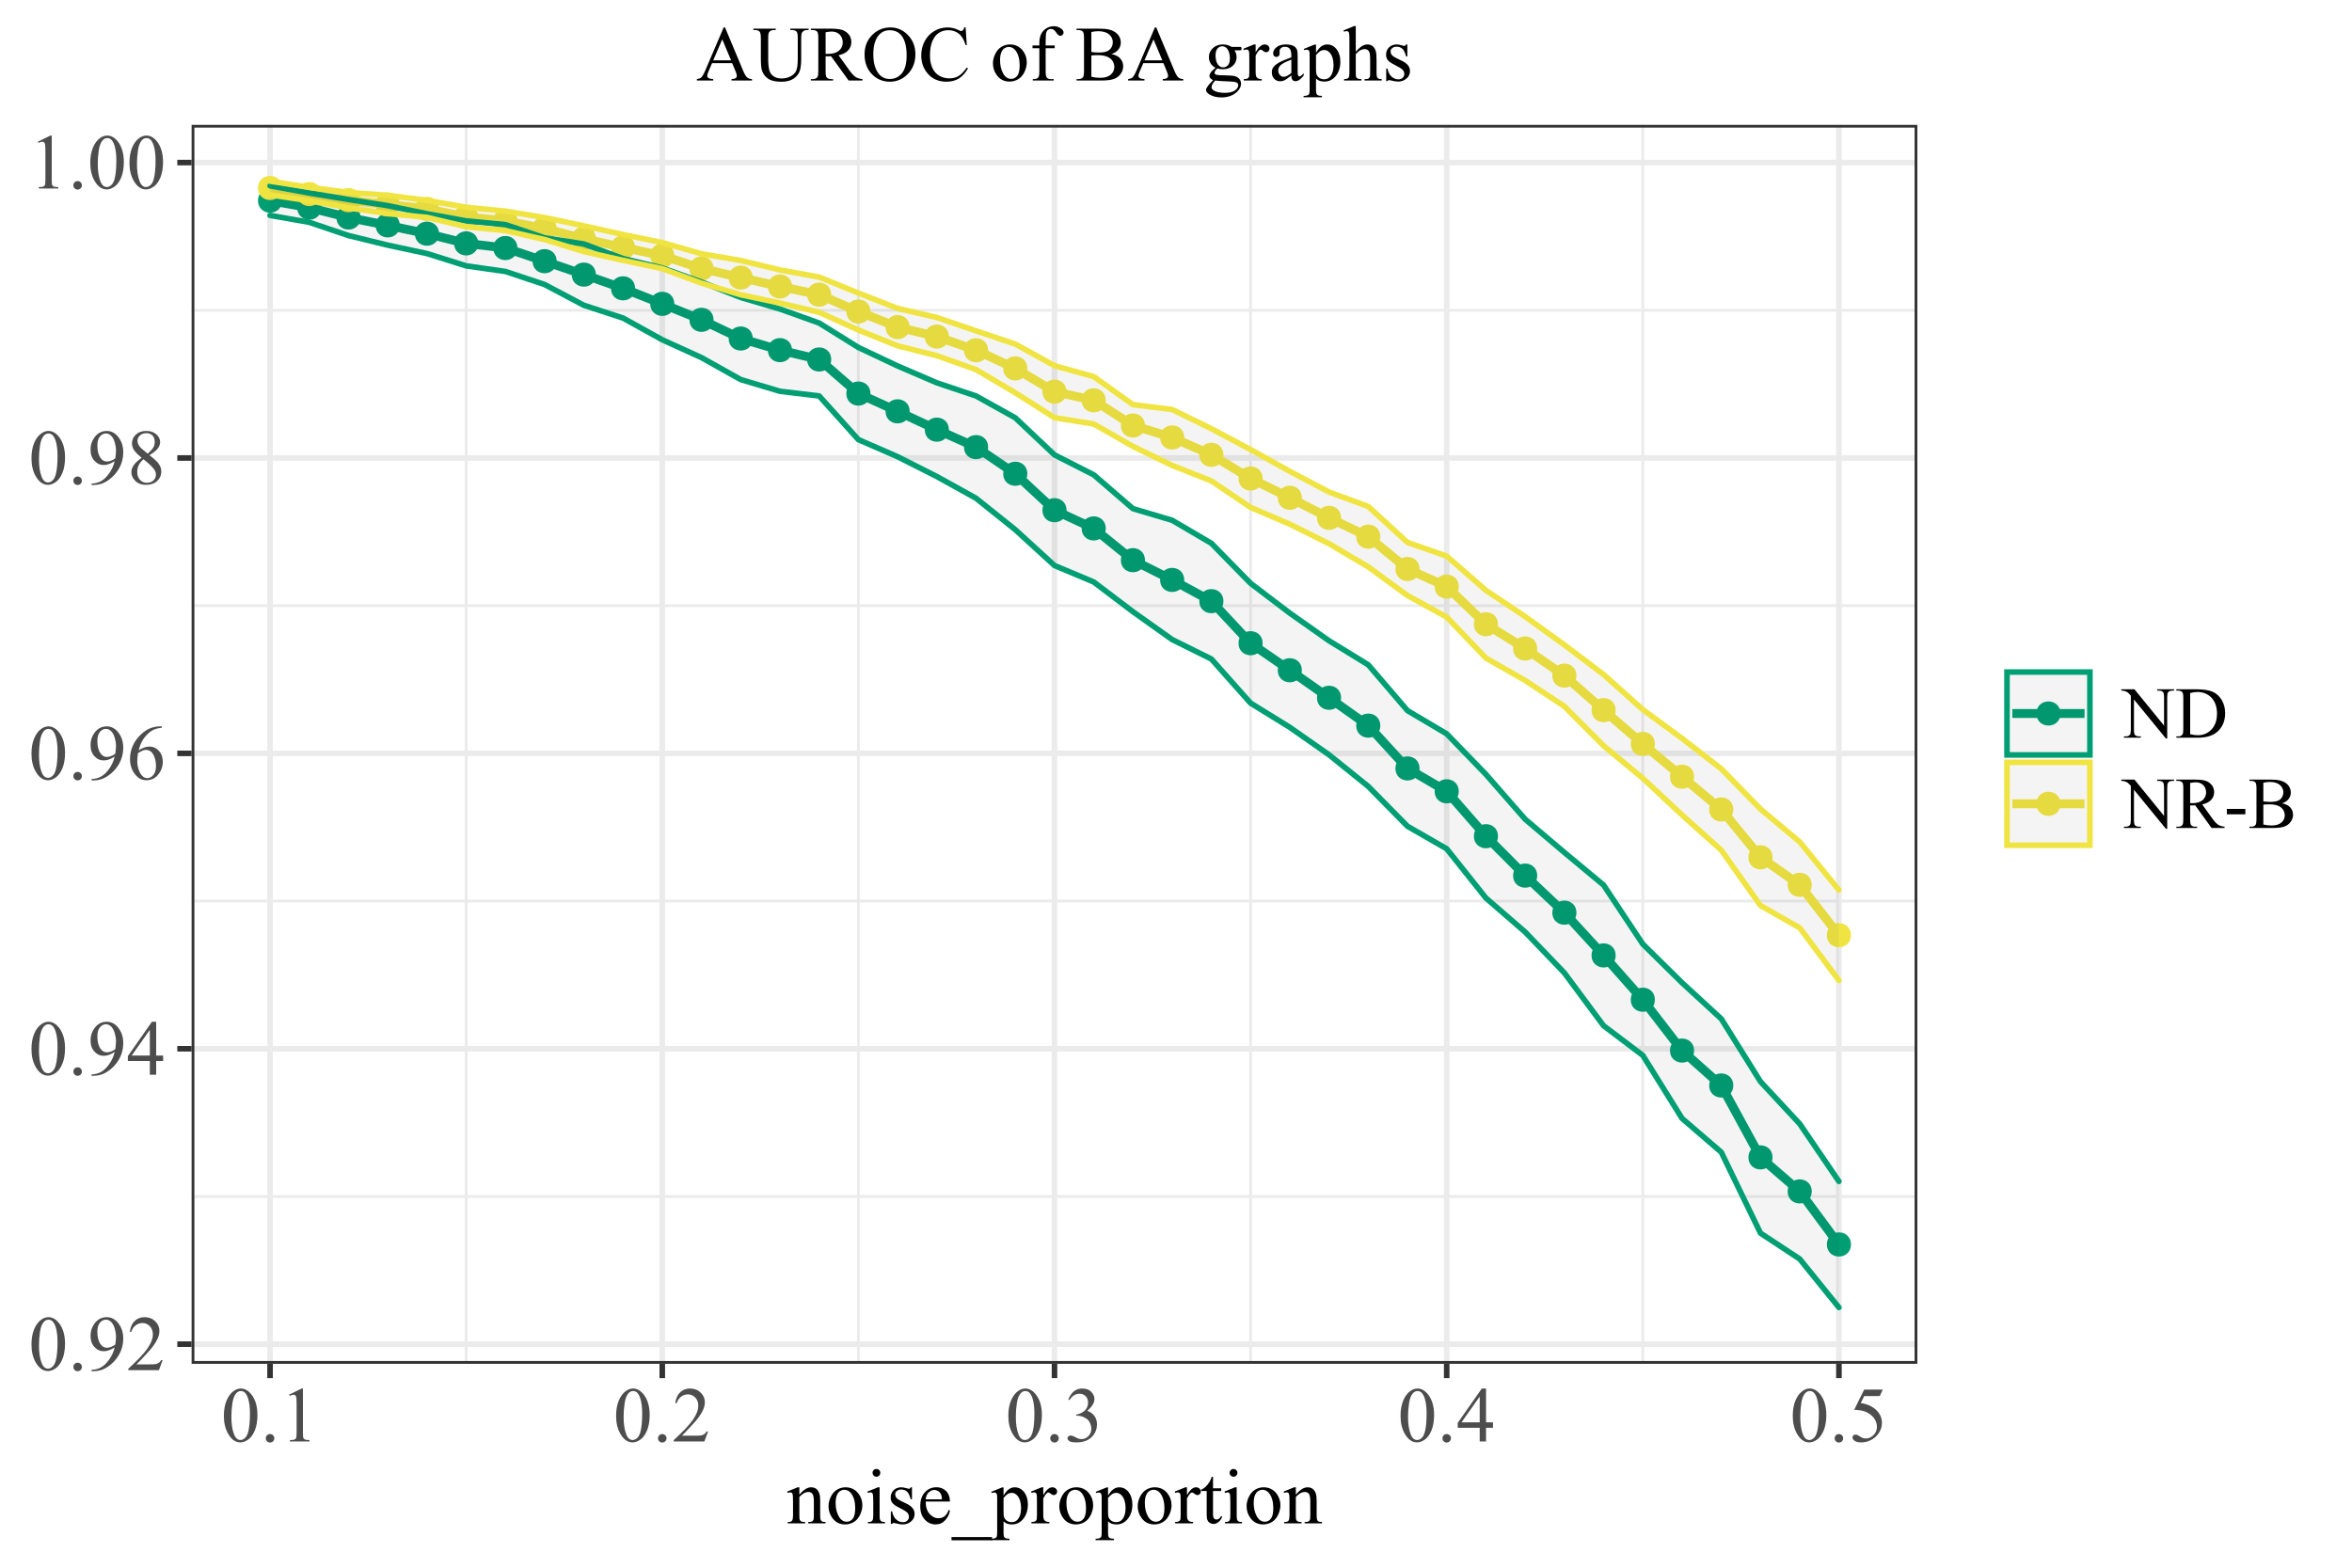 <?xml version="1.0" encoding="UTF-8"?>
<svg xmlns="http://www.w3.org/2000/svg" xmlns:xlink="http://www.w3.org/1999/xlink" width="450pt" height="300pt" viewBox="0 0 450 300" version="1.1">
<defs>
<g>
<symbol overflow="visible" id="glyph0-0">
<path style="stroke:none;" d="M 2.078 0 L 2.078 -9.375 L 9.578 -9.375 L 9.578 0 Z M 2.312 -0.234 L 9.344 -0.234 L 9.344 -9.141 L 2.312 -9.141 Z M 2.312 -0.234 "/>
</symbol>
<symbol overflow="visible" id="glyph0-1">
<path style="stroke:none;" d="M 0.543 -4.906 C 0.539 -6.035 0.711 -7.012 1.055 -7.832 C 1.395 -8.648 1.848 -9.258 2.418 -9.66 C 2.855 -9.977 3.309 -10.137 3.781 -10.137 C 4.539 -10.137 5.223 -9.746 5.828 -8.973 C 6.582 -8.008 6.961 -6.707 6.965 -5.062 C 6.961 -3.906 6.793 -2.926 6.465 -2.121 C 6.129 -1.316 5.707 -0.73 5.195 -0.367 C 4.676 -0.004 4.18 0.176 3.707 0.176 C 2.758 0.176 1.969 -0.383 1.34 -1.5 C 0.805 -2.441 0.539 -3.574 0.543 -4.906 Z M 1.977 -4.723 C 1.973 -3.355 2.145 -2.238 2.484 -1.375 C 2.758 -0.645 3.172 -0.281 3.727 -0.285 C 3.992 -0.281 4.266 -0.398 4.547 -0.641 C 4.828 -0.875 5.043 -1.273 5.191 -1.832 C 5.418 -2.668 5.531 -3.852 5.531 -5.383 C 5.531 -6.512 5.414 -7.457 5.18 -8.219 C 5 -8.777 4.77 -9.176 4.496 -9.41 C 4.293 -9.57 4.055 -9.648 3.773 -9.652 C 3.438 -9.648 3.141 -9.5 2.887 -9.207 C 2.531 -8.797 2.293 -8.16 2.168 -7.293 C 2.039 -6.422 1.973 -5.566 1.977 -4.723 Z M 1.977 -4.723 "/>
</symbol>
<symbol overflow="visible" id="glyph0-2">
<path style="stroke:none;" d="M 1.875 -1.422 C 2.102 -1.418 2.293 -1.34 2.453 -1.184 C 2.605 -1.023 2.684 -0.832 2.688 -0.609 C 2.684 -0.383 2.605 -0.188 2.449 -0.031 C 2.289 0.125 2.098 0.199 1.875 0.203 C 1.648 0.199 1.457 0.125 1.301 -0.031 C 1.141 -0.188 1.059 -0.383 1.062 -0.609 C 1.059 -0.836 1.141 -1.027 1.301 -1.188 C 1.457 -1.34 1.648 -1.418 1.875 -1.422 Z M 1.875 -1.422 "/>
</symbol>
<symbol overflow="visible" id="glyph0-3">
<path style="stroke:none;" d="M 0.789 0.203 L 0.789 -0.066 C 1.422 -0.074 2.012 -0.223 2.562 -0.508 C 3.105 -0.793 3.637 -1.293 4.148 -2.008 C 4.656 -2.719 5.012 -3.504 5.215 -4.359 C 4.449 -3.863 3.754 -3.613 3.133 -3.617 C 2.434 -3.613 1.836 -3.883 1.34 -4.426 C 0.84 -4.965 0.59 -5.684 0.594 -6.578 C 0.59 -7.445 0.84 -8.219 1.34 -8.898 C 1.938 -9.723 2.723 -10.137 3.691 -10.137 C 4.504 -10.137 5.199 -9.797 5.785 -9.125 C 6.496 -8.289 6.855 -7.262 6.855 -6.035 C 6.855 -4.93 6.582 -3.898 6.043 -2.945 C 5.496 -1.988 4.742 -1.195 3.781 -0.57 C 2.992 -0.055 2.137 0.199 1.207 0.203 Z M 5.332 -4.898 C 5.418 -5.531 5.461 -6.039 5.465 -6.422 C 5.461 -6.895 5.379 -7.406 5.223 -7.957 C 5.059 -8.504 4.832 -8.922 4.535 -9.219 C 4.238 -9.508 3.902 -9.656 3.531 -9.66 C 3.094 -9.656 2.711 -9.461 2.387 -9.074 C 2.059 -8.68 1.898 -8.098 1.898 -7.332 C 1.898 -6.297 2.113 -5.492 2.547 -4.914 C 2.863 -4.492 3.254 -4.281 3.719 -4.285 C 3.941 -4.281 4.207 -4.336 4.52 -4.445 C 4.824 -4.551 5.098 -4.703 5.332 -4.898 Z M 5.332 -4.898 "/>
</symbol>
<symbol overflow="visible" id="glyph0-4">
<path style="stroke:none;" d="M 6.879 -1.91 L 6.18 0 L 0.32 0 L 0.32 -0.27 C 2.043 -1.84 3.258 -3.121 3.961 -4.121 C 4.664 -5.113 5.016 -6.027 5.016 -6.855 C 5.016 -7.484 4.82 -8 4.438 -8.406 C 4.047 -8.809 3.586 -9.012 3.055 -9.016 C 2.562 -9.012 2.125 -8.867 1.738 -8.586 C 1.348 -8.297 1.062 -7.879 0.879 -7.332 L 0.609 -7.332 C 0.727 -8.23 1.039 -8.926 1.547 -9.41 C 2.055 -9.895 2.684 -10.137 3.441 -10.137 C 4.246 -10.137 4.922 -9.875 5.461 -9.359 C 6 -8.84 6.27 -8.23 6.27 -7.531 C 6.27 -7.023 6.152 -6.52 5.918 -6.02 C 5.555 -5.227 4.969 -4.391 4.16 -3.508 C 2.941 -2.176 2.18 -1.375 1.883 -1.105 L 4.477 -1.105 C 5 -1.102 5.367 -1.121 5.582 -1.164 C 5.793 -1.199 5.984 -1.277 6.156 -1.402 C 6.324 -1.52 6.473 -1.691 6.605 -1.91 Z M 6.879 -1.91 "/>
</symbol>
<symbol overflow="visible" id="glyph0-5">
<path style="stroke:none;" d="M 6.98 -3.664 L 6.98 -2.621 L 5.648 -2.621 L 5.648 0 L 4.438 0 L 4.438 -2.621 L 0.234 -2.621 L 0.234 -3.559 L 4.84 -10.137 L 5.648 -10.137 L 5.648 -3.664 Z M 4.438 -3.664 L 4.438 -8.59 L 0.953 -3.664 Z M 4.438 -3.664 "/>
</symbol>
<symbol overflow="visible" id="glyph0-6">
<path style="stroke:none;" d="M 6.723 -10.137 L 6.723 -9.867 C 6.074 -9.801 5.551 -9.672 5.145 -9.48 C 4.738 -9.285 4.336 -8.988 3.938 -8.598 C 3.539 -8.199 3.207 -7.758 2.945 -7.273 C 2.684 -6.785 2.465 -6.211 2.293 -5.543 C 2.992 -6.027 3.699 -6.27 4.41 -6.27 C 5.086 -6.27 5.672 -5.996 6.172 -5.449 C 6.668 -4.902 6.918 -4.199 6.922 -3.34 C 6.918 -2.508 6.668 -1.75 6.168 -1.07 C 5.559 -0.238 4.758 0.176 3.766 0.176 C 3.082 0.176 2.504 -0.047 2.035 -0.5 C 1.105 -1.367 0.645 -2.5 0.645 -3.898 C 0.645 -4.781 0.82 -5.625 1.18 -6.43 C 1.531 -7.227 2.043 -7.938 2.707 -8.562 C 3.367 -9.18 4 -9.598 4.605 -9.812 C 5.211 -10.027 5.773 -10.137 6.297 -10.137 Z M 2.168 -5.008 C 2.078 -4.348 2.031 -3.816 2.035 -3.414 C 2.031 -2.941 2.117 -2.434 2.293 -1.887 C 2.465 -1.336 2.727 -0.898 3.07 -0.578 C 3.316 -0.348 3.617 -0.234 3.977 -0.234 C 4.398 -0.234 4.777 -0.434 5.113 -0.836 C 5.445 -1.234 5.613 -1.805 5.617 -2.547 C 5.613 -3.379 5.445 -4.102 5.117 -4.715 C 4.781 -5.324 4.312 -5.629 3.707 -5.633 C 3.52 -5.629 3.32 -5.59 3.109 -5.516 C 2.895 -5.434 2.582 -5.266 2.168 -5.008 Z M 2.168 -5.008 "/>
</symbol>
<symbol overflow="visible" id="glyph0-7">
<path style="stroke:none;" d="M 2.879 -5.004 C 2.09 -5.645 1.586 -6.16 1.359 -6.555 C 1.133 -6.941 1.02 -7.348 1.02 -7.77 C 1.02 -8.414 1.266 -8.969 1.766 -9.438 C 2.258 -9.902 2.922 -10.137 3.75 -10.137 C 4.551 -10.137 5.195 -9.918 5.684 -9.484 C 6.168 -9.047 6.41 -8.551 6.414 -8 C 6.41 -7.625 6.277 -7.246 6.02 -6.863 C 5.754 -6.473 5.207 -6.02 4.371 -5.5 C 5.23 -4.832 5.797 -4.309 6.078 -3.934 C 6.445 -3.434 6.633 -2.91 6.637 -2.359 C 6.633 -1.66 6.367 -1.062 5.836 -0.566 C 5.305 -0.07 4.605 0.176 3.742 0.176 C 2.797 0.176 2.062 -0.117 1.539 -0.711 C 1.113 -1.18 0.902 -1.699 0.906 -2.262 C 0.902 -2.699 1.051 -3.133 1.348 -3.57 C 1.645 -4 2.152 -4.48 2.879 -5.004 Z M 4.027 -5.785 C 4.609 -6.309 4.98 -6.727 5.141 -7.035 C 5.293 -7.336 5.371 -7.68 5.375 -8.07 C 5.371 -8.578 5.227 -8.98 4.941 -9.273 C 4.652 -9.562 4.262 -9.707 3.766 -9.711 C 3.262 -9.707 2.855 -9.562 2.547 -9.277 C 2.23 -8.988 2.074 -8.652 2.078 -8.27 C 2.074 -8.012 2.141 -7.758 2.273 -7.504 C 2.402 -7.25 2.586 -7.008 2.828 -6.781 Z M 3.223 -4.723 C 2.816 -4.379 2.516 -4.004 2.32 -3.605 C 2.125 -3.199 2.027 -2.766 2.027 -2.301 C 2.027 -1.668 2.199 -1.164 2.543 -0.785 C 2.887 -0.406 3.324 -0.215 3.859 -0.219 C 4.387 -0.215 4.809 -0.363 5.125 -0.664 C 5.441 -0.961 5.602 -1.324 5.602 -1.75 C 5.602 -2.098 5.508 -2.414 5.324 -2.695 C 4.977 -3.211 4.277 -3.887 3.223 -4.723 Z M 3.223 -4.723 "/>
</symbol>
<symbol overflow="visible" id="glyph0-8">
<path style="stroke:none;" d="M 1.758 -8.957 L 4.176 -10.137 L 4.418 -10.137 L 4.418 -1.75 C 4.418 -1.191 4.438 -0.844 4.484 -0.707 C 4.527 -0.57 4.625 -0.465 4.773 -0.395 C 4.918 -0.316 5.215 -0.277 5.668 -0.27 L 5.668 0 L 1.934 0 L 1.934 -0.27 C 2.402 -0.277 2.703 -0.316 2.84 -0.391 C 2.977 -0.461 3.07 -0.555 3.125 -0.676 C 3.176 -0.793 3.203 -1.152 3.207 -1.75 L 3.207 -7.113 C 3.203 -7.832 3.18 -8.293 3.133 -8.504 C 3.098 -8.656 3.035 -8.773 2.945 -8.848 C 2.855 -8.918 2.746 -8.953 2.621 -8.957 C 2.438 -8.953 2.188 -8.879 1.867 -8.73 Z M 1.758 -8.957 "/>
</symbol>
<symbol overflow="visible" id="glyph0-9">
<path style="stroke:none;" d="M 0.762 -8.043 C 1.043 -8.711 1.398 -9.227 1.836 -9.59 C 2.266 -9.953 2.805 -10.137 3.449 -10.137 C 4.242 -10.137 4.852 -9.875 5.281 -9.359 C 5.602 -8.969 5.766 -8.559 5.766 -8.121 C 5.766 -7.398 5.309 -6.652 4.402 -5.883 C 5.008 -5.641 5.469 -5.297 5.785 -4.855 C 6.094 -4.406 6.25 -3.883 6.254 -3.289 C 6.25 -2.426 5.977 -1.684 5.434 -1.055 C 4.719 -0.234 3.688 0.176 2.336 0.176 C 1.664 0.176 1.207 0.094 0.969 -0.07 C 0.727 -0.234 0.609 -0.414 0.609 -0.609 C 0.609 -0.75 0.664 -0.871 0.781 -0.98 C 0.891 -1.082 1.031 -1.137 1.195 -1.141 C 1.312 -1.137 1.434 -1.117 1.566 -1.086 C 1.645 -1.055 1.832 -0.965 2.129 -0.816 C 2.418 -0.66 2.621 -0.57 2.738 -0.543 C 2.918 -0.484 3.113 -0.457 3.316 -0.461 C 3.816 -0.457 4.25 -0.648 4.617 -1.039 C 4.984 -1.422 5.168 -1.879 5.172 -2.41 C 5.168 -2.793 5.082 -3.172 4.914 -3.539 C 4.785 -3.812 4.645 -4.02 4.496 -4.16 C 4.285 -4.355 4 -4.531 3.633 -4.691 C 3.266 -4.848 2.891 -4.926 2.512 -4.93 L 2.277 -4.93 L 2.277 -5.148 C 2.66 -5.195 3.047 -5.336 3.438 -5.566 C 3.824 -5.793 4.105 -6.066 4.281 -6.395 C 4.457 -6.715 4.547 -7.07 4.547 -7.457 C 4.547 -7.957 4.387 -8.363 4.074 -8.676 C 3.754 -8.984 3.363 -9.141 2.898 -9.141 C 2.141 -9.141 1.508 -8.734 1.004 -7.926 Z M 0.762 -8.043 "/>
</symbol>
<symbol overflow="visible" id="glyph0-10">
<path style="stroke:none;" d="M 6.512 -9.93 L 5.941 -8.688 L 2.953 -8.688 L 2.301 -7.352 C 3.594 -7.16 4.617 -6.68 5.375 -5.91 C 6.023 -5.242 6.352 -4.461 6.352 -3.566 C 6.352 -3.039 6.242 -2.555 6.031 -2.113 C 5.812 -1.668 5.547 -1.289 5.227 -0.98 C 4.906 -0.664 4.547 -0.414 4.152 -0.227 C 3.59 0.043 3.016 0.176 2.426 0.176 C 1.828 0.176 1.395 0.074 1.125 -0.129 C 0.852 -0.332 0.715 -0.555 0.719 -0.797 C 0.715 -0.934 0.77 -1.055 0.887 -1.16 C 0.996 -1.266 1.141 -1.316 1.312 -1.32 C 1.438 -1.316 1.547 -1.297 1.645 -1.262 C 1.738 -1.219 1.902 -1.121 2.133 -0.961 C 2.496 -0.703 2.867 -0.574 3.246 -0.578 C 3.816 -0.574 4.316 -0.789 4.75 -1.227 C 5.18 -1.656 5.395 -2.184 5.398 -2.805 C 5.395 -3.402 5.203 -3.961 4.82 -4.484 C 4.434 -5 3.902 -5.402 3.223 -5.691 C 2.691 -5.906 1.965 -6.035 1.047 -6.07 L 2.953 -9.93 Z M 6.512 -9.93 "/>
</symbol>
<symbol overflow="visible" id="glyph0-11">
<path style="stroke:none;" d="M 2.426 -5.484 C 3.207 -6.43 3.953 -6.902 4.672 -6.906 C 5.035 -6.902 5.352 -6.812 5.617 -6.633 C 5.879 -6.449 6.09 -6.145 6.246 -5.727 C 6.355 -5.43 6.41 -4.98 6.41 -4.379 L 6.41 -1.516 C 6.41 -1.09 6.441 -0.801 6.512 -0.652 C 6.562 -0.527 6.648 -0.434 6.77 -0.367 C 6.887 -0.297 7.109 -0.262 7.434 -0.266 L 7.434 0 L 4.117 0 L 4.117 -0.266 L 4.254 -0.266 C 4.566 -0.262 4.785 -0.309 4.91 -0.406 C 5.035 -0.5 5.121 -0.641 5.172 -0.828 C 5.188 -0.898 5.195 -1.129 5.199 -1.516 L 5.199 -4.262 C 5.195 -4.871 5.117 -5.316 4.961 -5.594 C 4.801 -5.867 4.535 -6.004 4.16 -6.008 C 3.578 -6.004 3 -5.688 2.426 -5.055 L 2.426 -1.516 C 2.426 -1.059 2.449 -0.777 2.504 -0.672 C 2.57 -0.527 2.664 -0.426 2.785 -0.363 C 2.902 -0.297 3.148 -0.262 3.516 -0.266 L 3.516 0 L 0.199 0 L 0.199 -0.266 L 0.344 -0.266 C 0.684 -0.262 0.914 -0.348 1.035 -0.523 C 1.152 -0.695 1.211 -1.027 1.215 -1.516 L 1.215 -4.008 C 1.211 -4.812 1.195 -5.301 1.16 -5.477 C 1.121 -5.652 1.062 -5.773 0.992 -5.836 C 0.914 -5.898 0.812 -5.93 0.688 -5.934 C 0.547 -5.93 0.387 -5.895 0.199 -5.824 L 0.086 -6.086 L 2.109 -6.906 L 2.426 -6.906 Z M 2.426 -5.484 "/>
</symbol>
<symbol overflow="visible" id="glyph0-12">
<path style="stroke:none;" d="M 3.75 -6.906 C 4.766 -6.902 5.578 -6.516 6.195 -5.75 C 6.715 -5.086 6.977 -4.332 6.98 -3.48 C 6.977 -2.879 6.832 -2.27 6.547 -1.656 C 6.258 -1.039 5.863 -0.574 5.359 -0.266 C 4.852 0.047 4.289 0.199 3.668 0.203 C 2.656 0.199 1.852 -0.199 1.258 -1.004 C 0.754 -1.68 0.504 -2.441 0.504 -3.289 C 0.504 -3.898 0.656 -4.512 0.961 -5.121 C 1.266 -5.73 1.668 -6.18 2.168 -6.469 C 2.664 -6.758 3.191 -6.902 3.75 -6.906 Z M 3.523 -6.43 C 3.258 -6.426 3 -6.352 2.742 -6.199 C 2.48 -6.043 2.27 -5.773 2.109 -5.391 C 1.945 -5.004 1.863 -4.508 1.867 -3.902 C 1.863 -2.926 2.059 -2.082 2.449 -1.375 C 2.836 -0.668 3.348 -0.316 3.984 -0.316 C 4.457 -0.316 4.848 -0.512 5.156 -0.902 C 5.461 -1.293 5.613 -1.961 5.617 -2.914 C 5.613 -4.102 5.355 -5.039 4.848 -5.727 C 4.496 -6.191 4.055 -6.426 3.523 -6.43 Z M 3.523 -6.43 "/>
</symbol>
<symbol overflow="visible" id="glyph0-13">
<path style="stroke:none;" d="M 2.176 -10.414 C 2.379 -10.41 2.555 -10.34 2.699 -10.199 C 2.84 -10.055 2.91 -9.879 2.914 -9.676 C 2.91 -9.465 2.84 -9.289 2.699 -9.148 C 2.555 -9 2.379 -8.93 2.176 -8.93 C 1.965 -8.93 1.789 -9 1.648 -9.148 C 1.5 -9.289 1.43 -9.465 1.43 -9.676 C 1.43 -9.879 1.5 -10.055 1.645 -10.199 C 1.785 -10.34 1.961 -10.41 2.176 -10.414 Z M 2.781 -6.906 L 2.781 -1.516 C 2.777 -1.094 2.809 -0.812 2.871 -0.676 C 2.934 -0.535 3.023 -0.434 3.145 -0.367 C 3.262 -0.297 3.48 -0.262 3.801 -0.266 L 3.801 0 L 0.543 0 L 0.543 -0.266 C 0.867 -0.262 1.086 -0.293 1.199 -0.359 C 1.312 -0.418 1.402 -0.523 1.469 -0.672 C 1.531 -0.816 1.562 -1.098 1.566 -1.516 L 1.566 -4.102 C 1.562 -4.828 1.543 -5.297 1.5 -5.516 C 1.465 -5.668 1.41 -5.777 1.34 -5.84 C 1.266 -5.898 1.164 -5.93 1.039 -5.934 C 0.898 -5.93 0.734 -5.895 0.543 -5.824 L 0.438 -6.086 L 2.461 -6.906 Z M 2.781 -6.906 "/>
</symbol>
<symbol overflow="visible" id="glyph0-14">
<path style="stroke:none;" d="M 4.805 -6.906 L 4.805 -4.621 L 4.562 -4.621 C 4.375 -5.336 4.137 -5.824 3.848 -6.086 C 3.555 -6.344 3.184 -6.473 2.738 -6.477 C 2.395 -6.473 2.121 -6.383 1.91 -6.203 C 1.699 -6.02 1.594 -5.82 1.598 -5.602 C 1.594 -5.328 1.672 -5.094 1.832 -4.898 C 1.98 -4.699 2.289 -4.484 2.754 -4.262 L 3.824 -3.742 C 4.812 -3.254 5.309 -2.617 5.309 -1.832 C 5.309 -1.219 5.078 -0.727 4.617 -0.355 C 4.156 0.016 3.641 0.199 3.07 0.203 C 2.656 0.199 2.188 0.129 1.664 -0.016 C 1.5 -0.059 1.367 -0.082 1.266 -0.086 C 1.152 -0.082 1.062 -0.023 1.004 0.102 L 0.762 0.102 L 0.762 -2.293 L 1.004 -2.293 C 1.137 -1.605 1.398 -1.09 1.785 -0.746 C 2.172 -0.395 2.605 -0.223 3.082 -0.227 C 3.418 -0.223 3.691 -0.32 3.906 -0.523 C 4.117 -0.719 4.223 -0.957 4.227 -1.238 C 4.223 -1.57 4.105 -1.855 3.871 -2.086 C 3.633 -2.312 3.16 -2.602 2.453 -2.957 C 1.742 -3.305 1.277 -3.621 1.062 -3.91 C 0.84 -4.184 0.73 -4.535 0.734 -4.965 C 0.73 -5.512 0.922 -5.973 1.301 -6.348 C 1.676 -6.715 2.164 -6.902 2.77 -6.906 C 3.031 -6.902 3.352 -6.848 3.727 -6.738 C 3.977 -6.664 4.141 -6.625 4.227 -6.629 C 4.301 -6.625 4.363 -6.645 4.41 -6.68 C 4.453 -6.711 4.504 -6.785 4.562 -6.906 Z M 4.805 -6.906 "/>
</symbol>
<symbol overflow="visible" id="glyph0-15">
<path style="stroke:none;" d="M 1.598 -4.184 C 1.59 -3.184 1.832 -2.402 2.32 -1.84 C 2.809 -1.27 3.383 -0.984 4.043 -0.988 C 4.48 -0.984 4.859 -1.105 5.188 -1.352 C 5.508 -1.59 5.781 -2.004 6.008 -2.594 L 6.234 -2.445 C 6.129 -1.773 5.828 -1.164 5.34 -0.617 C 4.844 -0.07 4.227 0.199 3.484 0.203 C 2.676 0.199 1.984 -0.109 1.414 -0.734 C 0.836 -1.359 0.551 -2.203 0.555 -3.266 C 0.551 -4.41 0.844 -5.305 1.438 -5.949 C 2.023 -6.59 2.766 -6.914 3.656 -6.914 C 4.406 -6.914 5.023 -6.664 5.508 -6.168 C 5.992 -5.672 6.234 -5.012 6.234 -4.184 Z M 1.598 -4.605 L 4.703 -4.605 C 4.676 -5.035 4.625 -5.336 4.547 -5.516 C 4.426 -5.785 4.242 -6 4.004 -6.16 C 3.758 -6.312 3.508 -6.391 3.246 -6.395 C 2.84 -6.391 2.477 -6.234 2.156 -5.922 C 1.836 -5.605 1.648 -5.168 1.598 -4.605 Z M 1.598 -4.605 "/>
</symbol>
<symbol overflow="visible" id="glyph0-16">
<path style="stroke:none;" d="M 7.633 3.238 L -0.125 3.238 L -0.125 2.621 L 7.633 2.621 Z M 7.633 3.238 "/>
</symbol>
<symbol overflow="visible" id="glyph0-17">
<path style="stroke:none;" d="M -0.016 -6.043 L 2.051 -6.879 L 2.328 -6.879 L 2.328 -5.309 C 2.672 -5.898 3.02 -6.312 3.371 -6.551 C 3.719 -6.785 4.09 -6.902 4.477 -6.906 C 5.148 -6.902 5.707 -6.641 6.16 -6.117 C 6.707 -5.469 6.984 -4.629 6.988 -3.598 C 6.984 -2.438 6.652 -1.48 5.992 -0.727 C 5.441 -0.109 4.754 0.199 3.926 0.203 C 3.562 0.199 3.25 0.148 2.988 0.051 C 2.793 -0.023 2.57 -0.168 2.328 -0.387 L 2.328 1.656 C 2.324 2.113 2.352 2.406 2.41 2.531 C 2.465 2.656 2.562 2.754 2.703 2.828 C 2.84 2.898 3.094 2.934 3.465 2.938 L 3.465 3.207 L -0.051 3.207 L -0.051 2.938 L 0.133 2.938 C 0.398 2.938 0.629 2.887 0.82 2.781 C 0.914 2.727 0.984 2.641 1.035 2.523 C 1.086 2.402 1.113 2.098 1.113 1.609 L 1.113 -4.73 C 1.113 -5.16 1.094 -5.438 1.055 -5.559 C 1.016 -5.672 0.953 -5.758 0.867 -5.82 C 0.781 -5.875 0.664 -5.906 0.52 -5.91 C 0.398 -5.906 0.25 -5.871 0.074 -5.809 Z M 2.328 -4.879 L 2.328 -2.375 C 2.324 -1.828 2.348 -1.473 2.395 -1.305 C 2.461 -1.02 2.629 -0.77 2.895 -0.555 C 3.16 -0.34 3.496 -0.234 3.902 -0.234 C 4.391 -0.234 4.785 -0.422 5.09 -0.805 C 5.484 -1.301 5.684 -2.004 5.684 -2.906 C 5.684 -3.93 5.457 -4.719 5.008 -5.273 C 4.691 -5.652 4.32 -5.84 3.898 -5.844 C 3.66 -5.84 3.43 -5.781 3.199 -5.668 C 3.023 -5.578 2.73 -5.316 2.328 -4.879 Z M 2.328 -4.879 "/>
</symbol>
<symbol overflow="visible" id="glyph0-18">
<path style="stroke:none;" d="M 2.43 -6.906 L 2.43 -5.398 C 2.988 -6.398 3.566 -6.902 4.16 -6.906 C 4.426 -6.902 4.645 -6.82 4.824 -6.66 C 4.996 -6.492 5.086 -6.305 5.09 -6.094 C 5.086 -5.902 5.023 -5.738 4.898 -5.609 C 4.773 -5.477 4.621 -5.414 4.445 -5.414 C 4.27 -5.414 4.078 -5.496 3.867 -5.664 C 3.656 -5.832 3.5 -5.918 3.398 -5.918 C 3.309 -5.918 3.211 -5.867 3.113 -5.773 C 2.887 -5.57 2.66 -5.242 2.43 -4.781 L 2.43 -1.566 C 2.426 -1.191 2.473 -0.914 2.57 -0.727 C 2.629 -0.594 2.742 -0.48 2.906 -0.395 C 3.066 -0.305 3.297 -0.262 3.602 -0.266 L 3.602 0 L 0.168 0 L 0.168 -0.266 C 0.508 -0.262 0.762 -0.316 0.93 -0.426 C 1.051 -0.5 1.137 -0.625 1.188 -0.797 C 1.207 -0.879 1.219 -1.113 1.223 -1.508 L 1.223 -4.109 C 1.219 -4.887 1.203 -5.352 1.176 -5.504 C 1.141 -5.648 1.082 -5.758 1 -5.828 C 0.91 -5.895 0.805 -5.93 0.68 -5.934 C 0.527 -5.93 0.355 -5.895 0.168 -5.824 L 0.094 -6.086 L 2.125 -6.906 Z M 2.43 -6.906 "/>
</symbol>
<symbol overflow="visible" id="glyph0-19">
<path style="stroke:none;" d="M 2.418 -8.914 L 2.418 -6.711 L 3.984 -6.711 L 3.984 -6.195 L 2.418 -6.195 L 2.418 -1.844 C 2.414 -1.41 2.477 -1.117 2.602 -0.965 C 2.727 -0.812 2.887 -0.738 3.082 -0.738 C 3.242 -0.738 3.398 -0.785 3.551 -0.887 C 3.703 -0.984 3.82 -1.133 3.902 -1.332 L 4.188 -1.332 C 4.016 -0.852 3.773 -0.492 3.465 -0.254 C 3.148 -0.012 2.828 0.105 2.496 0.109 C 2.27 0.105 2.047 0.047 1.836 -0.078 C 1.617 -0.199 1.461 -0.379 1.359 -0.613 C 1.258 -0.844 1.207 -1.199 1.207 -1.684 L 1.207 -6.195 L 0.148 -6.195 L 0.148 -6.438 C 0.414 -6.543 0.688 -6.723 0.969 -6.98 C 1.246 -7.234 1.5 -7.539 1.723 -7.895 C 1.832 -8.074 1.988 -8.414 2.191 -8.914 Z M 2.418 -8.914 "/>
</symbol>
<symbol overflow="visible" id="glyph0-20">
<path style="stroke:none;" d="M 6.863 -3.324 L 3.016 -3.324 L 2.344 -1.758 C 2.176 -1.371 2.09 -1.082 2.094 -0.895 C 2.09 -0.742 2.164 -0.609 2.309 -0.492 C 2.453 -0.375 2.766 -0.301 3.246 -0.27 L 3.246 0 L 0.117 0 L 0.117 -0.27 C 0.531 -0.344 0.797 -0.438 0.922 -0.555 C 1.168 -0.785 1.445 -1.262 1.75 -1.984 L 5.242 -10.16 L 5.5 -10.16 L 8.957 -1.898 C 9.234 -1.234 9.488 -0.801 9.715 -0.605 C 9.941 -0.402 10.258 -0.293 10.664 -0.27 L 10.664 0 L 6.746 0 L 6.746 -0.27 C 7.137 -0.289 7.406 -0.355 7.547 -0.469 C 7.688 -0.578 7.758 -0.715 7.758 -0.879 C 7.758 -1.094 7.66 -1.434 7.465 -1.898 Z M 6.656 -3.867 L 4.973 -7.883 L 3.246 -3.867 Z M 6.656 -3.867 "/>
</symbol>
<symbol overflow="visible" id="glyph0-21">
<path style="stroke:none;" d="M 7.156 -9.66 L 7.156 -9.93 L 10.672 -9.93 L 10.672 -9.66 L 10.297 -9.66 C 9.902 -9.656 9.605 -9.492 9.398 -9.172 C 9.293 -9.016 9.238 -8.664 9.242 -8.117 L 9.242 -4.086 C 9.238 -3.086 9.141 -2.316 8.945 -1.77 C 8.746 -1.219 8.359 -0.746 7.781 -0.355 C 7.203 0.039 6.414 0.234 5.422 0.234 C 4.332 0.234 3.508 0.047 2.949 -0.328 C 2.387 -0.703 1.992 -1.207 1.758 -1.844 C 1.602 -2.277 1.523 -3.094 1.523 -4.293 L 1.523 -8.172 C 1.523 -8.781 1.438 -9.184 1.27 -9.375 C 1.102 -9.562 0.828 -9.656 0.453 -9.66 L 0.082 -9.66 L 0.082 -9.93 L 4.371 -9.93 L 4.371 -9.66 L 3.992 -9.66 C 3.578 -9.656 3.285 -9.527 3.113 -9.273 C 2.988 -9.094 2.93 -8.727 2.93 -8.172 L 2.93 -3.844 C 2.93 -3.457 2.965 -3.016 3.035 -2.52 C 3.105 -2.02 3.23 -1.629 3.418 -1.355 C 3.602 -1.074 3.871 -0.844 4.223 -0.664 C 4.57 -0.48 5 -0.391 5.508 -0.395 C 6.156 -0.391 6.734 -0.535 7.25 -0.82 C 7.758 -1.102 8.109 -1.461 8.301 -1.906 C 8.488 -2.344 8.582 -3.094 8.586 -4.152 L 8.586 -8.172 C 8.582 -8.793 8.516 -9.184 8.379 -9.34 C 8.188 -9.551 7.902 -9.656 7.531 -9.66 Z M 7.156 -9.66 "/>
</symbol>
<symbol overflow="visible" id="glyph0-22">
<path style="stroke:none;" d="M 10.137 0 L 7.484 0 L 4.125 -4.645 C 3.875 -4.633 3.672 -4.629 3.516 -4.629 C 3.453 -4.629 3.383 -4.629 3.309 -4.633 C 3.234 -4.633 3.16 -4.637 3.082 -4.645 L 3.082 -1.758 C 3.082 -1.133 3.148 -0.742 3.289 -0.594 C 3.469 -0.375 3.75 -0.27 4.125 -0.27 L 4.512 -0.27 L 4.512 0 L 0.258 0 L 0.258 -0.27 L 0.629 -0.27 C 1.043 -0.27 1.344 -0.406 1.531 -0.68 C 1.629 -0.828 1.68 -1.188 1.684 -1.758 L 1.684 -8.172 C 1.68 -8.793 1.613 -9.184 1.48 -9.34 C 1.289 -9.551 1.004 -9.656 0.629 -9.66 L 0.258 -9.66 L 0.258 -9.93 L 3.875 -9.93 C 4.926 -9.926 5.703 -9.848 6.207 -9.699 C 6.703 -9.543 7.129 -9.262 7.48 -8.852 C 7.828 -8.438 8.004 -7.945 8.004 -7.375 C 8.004 -6.762 7.805 -6.23 7.406 -5.785 C 7.008 -5.332 6.391 -5.016 5.559 -4.836 L 7.609 -1.984 C 8.074 -1.328 8.477 -0.895 8.816 -0.68 C 9.152 -0.465 9.594 -0.328 10.137 -0.27 Z M 3.082 -5.105 C 3.176 -5.102 3.254 -5.102 3.324 -5.102 C 3.391 -5.098 3.449 -5.098 3.492 -5.098 C 4.438 -5.098 5.152 -5.301 5.637 -5.711 C 6.117 -6.121 6.355 -6.645 6.359 -7.281 C 6.355 -7.898 6.16 -8.402 5.773 -8.793 C 5.383 -9.18 4.871 -9.375 4.234 -9.375 C 3.949 -9.375 3.566 -9.328 3.082 -9.234 Z M 3.082 -5.105 "/>
</symbol>
<symbol overflow="visible" id="glyph0-23">
<path style="stroke:none;" d="M 5.484 -10.16 C 6.773 -10.16 7.891 -9.668 8.836 -8.691 C 9.781 -7.707 10.254 -6.484 10.254 -5.023 C 10.254 -3.512 9.777 -2.262 8.824 -1.266 C 7.871 -0.273 6.719 0.223 5.367 0.227 C 4 0.223 2.852 -0.262 1.922 -1.23 C 0.992 -2.199 0.527 -3.457 0.527 -5.004 C 0.527 -6.578 1.062 -7.863 2.141 -8.863 C 3.07 -9.727 4.188 -10.16 5.484 -10.16 Z M 5.348 -9.625 C 4.457 -9.621 3.742 -9.293 3.207 -8.637 C 2.535 -7.816 2.203 -6.613 2.203 -5.031 C 2.203 -3.41 2.551 -2.164 3.246 -1.289 C 3.777 -0.625 4.48 -0.293 5.355 -0.293 C 6.285 -0.293 7.055 -0.656 7.664 -1.383 C 8.273 -2.109 8.578 -3.258 8.578 -4.828 C 8.578 -6.523 8.242 -7.789 7.574 -8.629 C 7.031 -9.289 6.289 -9.621 5.348 -9.625 Z M 5.348 -9.625 "/>
</symbol>
<symbol overflow="visible" id="glyph0-24">
<path style="stroke:none;" d="M 9.031 -10.16 L 9.258 -6.781 L 9.031 -6.781 C 8.727 -7.789 8.297 -8.52 7.734 -8.965 C 7.172 -9.41 6.496 -9.633 5.711 -9.633 C 5.051 -9.633 4.457 -9.465 3.926 -9.129 C 3.395 -8.793 2.973 -8.258 2.668 -7.527 C 2.359 -6.793 2.207 -5.883 2.211 -4.797 C 2.207 -3.895 2.352 -3.117 2.645 -2.461 C 2.93 -1.801 3.363 -1.293 3.945 -0.945 C 4.52 -0.59 5.18 -0.414 5.926 -0.418 C 6.566 -0.414 7.137 -0.555 7.629 -0.832 C 8.121 -1.105 8.664 -1.652 9.258 -2.477 L 9.484 -2.328 C 8.984 -1.441 8.402 -0.797 7.742 -0.387 C 7.074 0.02 6.285 0.223 5.375 0.227 C 3.727 0.223 2.453 -0.387 1.555 -1.605 C 0.875 -2.512 0.539 -3.578 0.543 -4.812 C 0.539 -5.797 0.762 -6.707 1.207 -7.543 C 1.652 -8.371 2.262 -9.016 3.043 -9.473 C 3.816 -9.93 4.668 -10.16 5.594 -10.16 C 6.309 -10.16 7.016 -9.984 7.719 -9.633 C 7.922 -9.523 8.07 -9.469 8.16 -9.469 C 8.289 -9.469 8.402 -9.516 8.504 -9.609 C 8.629 -9.742 8.719 -9.926 8.773 -10.16 Z M 9.031 -10.16 "/>
</symbol>
<symbol overflow="visible" id="glyph0-25">
<path style="stroke:none;" d=""/>
</symbol>
<symbol overflow="visible" id="glyph0-26">
<path style="stroke:none;" d="M 3.09 -6.18 L 3.09 -1.773 C 3.086 -1.145 3.156 -0.75 3.297 -0.586 C 3.473 -0.371 3.715 -0.262 4.02 -0.266 L 4.629 -0.266 L 4.629 0 L 0.621 0 L 0.621 -0.266 L 0.922 -0.266 C 1.113 -0.262 1.293 -0.312 1.457 -0.41 C 1.617 -0.504 1.727 -0.633 1.789 -0.805 C 1.848 -0.969 1.879 -1.293 1.883 -1.773 L 1.883 -6.18 L 0.578 -6.18 L 0.578 -6.711 L 1.883 -6.711 L 1.883 -7.148 C 1.879 -7.816 1.988 -8.383 2.203 -8.848 C 2.418 -9.309 2.746 -9.68 3.188 -9.969 C 3.629 -10.25 4.125 -10.395 4.68 -10.398 C 5.191 -10.395 5.664 -10.23 6.094 -9.902 C 6.375 -9.684 6.516 -9.438 6.52 -9.164 C 6.516 -9.016 6.453 -8.875 6.328 -8.746 C 6.199 -8.617 6.062 -8.555 5.918 -8.555 C 5.805 -8.555 5.684 -8.594 5.562 -8.676 C 5.434 -8.754 5.281 -8.926 5.105 -9.195 C 4.922 -9.457 4.758 -9.637 4.605 -9.734 C 4.453 -9.824 4.285 -9.871 4.102 -9.875 C 3.875 -9.871 3.684 -9.812 3.531 -9.695 C 3.371 -9.574 3.258 -9.387 3.191 -9.137 C 3.121 -8.879 3.086 -8.23 3.09 -7.191 L 3.09 -6.711 L 4.82 -6.711 L 4.82 -6.18 Z M 3.09 -6.18 "/>
</symbol>
<symbol overflow="visible" id="glyph0-27">
<path style="stroke:none;" d="M 6.93 -5.07 C 7.613 -4.918 8.129 -4.684 8.473 -4.367 C 8.945 -3.914 9.18 -3.367 9.184 -2.719 C 9.18 -2.223 9.023 -1.746 8.715 -1.297 C 8.398 -0.844 7.973 -0.516 7.43 -0.309 C 6.883 -0.102 6.051 0 4.938 0 L 0.25 0 L 0.25 -0.27 L 0.621 -0.27 C 1.035 -0.27 1.332 -0.402 1.516 -0.668 C 1.625 -0.836 1.68 -1.199 1.684 -1.758 L 1.684 -8.172 C 1.68 -8.785 1.609 -9.176 1.473 -9.34 C 1.277 -9.551 0.996 -9.656 0.621 -9.66 L 0.25 -9.66 L 0.25 -9.93 L 4.539 -9.93 C 5.34 -9.926 5.984 -9.867 6.469 -9.758 C 7.199 -9.578 7.758 -9.266 8.145 -8.82 C 8.527 -8.371 8.719 -7.859 8.723 -7.281 C 8.719 -6.777 8.566 -6.332 8.27 -5.941 C 7.965 -5.551 7.52 -5.258 6.93 -5.07 Z M 3.09 -5.465 C 3.27 -5.43 3.477 -5.402 3.711 -5.387 C 3.938 -5.363 4.195 -5.355 4.477 -5.359 C 5.188 -5.355 5.723 -5.434 6.082 -5.59 C 6.441 -5.746 6.715 -5.98 6.906 -6.297 C 7.094 -6.613 7.188 -6.961 7.191 -7.34 C 7.188 -7.918 6.953 -8.414 6.48 -8.824 C 6.008 -9.234 5.316 -9.438 4.41 -9.441 C 3.918 -9.438 3.477 -9.387 3.09 -9.281 Z M 3.09 -0.719 C 3.652 -0.582 4.215 -0.516 4.77 -0.52 C 5.652 -0.516 6.324 -0.715 6.789 -1.117 C 7.25 -1.512 7.48 -2.004 7.484 -2.594 C 7.48 -2.977 7.375 -3.348 7.168 -3.707 C 6.957 -4.062 6.617 -4.344 6.145 -4.547 C 5.668 -4.75 5.082 -4.852 4.387 -4.855 C 4.082 -4.852 3.824 -4.848 3.609 -4.84 C 3.395 -4.832 3.219 -4.812 3.09 -4.789 Z M 3.09 -0.719 "/>
</symbol>
<symbol overflow="visible" id="glyph0-28">
<path style="stroke:none;" d="M 2.262 -2.445 C 1.852 -2.641 1.535 -2.922 1.316 -3.285 C 1.094 -3.641 0.984 -4.039 0.988 -4.477 C 0.984 -5.141 1.234 -5.711 1.738 -6.188 C 2.238 -6.664 2.879 -6.902 3.664 -6.906 C 4.297 -6.902 4.852 -6.746 5.324 -6.438 L 6.746 -6.438 C 6.953 -6.434 7.078 -6.426 7.113 -6.418 C 7.145 -6.402 7.168 -6.383 7.184 -6.359 C 7.215 -6.312 7.23 -6.234 7.23 -6.125 C 7.23 -5.992 7.215 -5.906 7.191 -5.859 C 7.176 -5.836 7.152 -5.816 7.117 -5.801 C 7.078 -5.785 6.953 -5.777 6.746 -5.777 L 5.875 -5.777 C 6.145 -5.426 6.281 -4.977 6.285 -4.43 C 6.281 -3.805 6.043 -3.27 5.566 -2.824 C 5.086 -2.379 4.441 -2.156 3.641 -2.16 C 3.305 -2.156 2.965 -2.207 2.621 -2.309 C 2.402 -2.121 2.258 -1.957 2.188 -1.816 C 2.109 -1.676 2.074 -1.559 2.074 -1.465 C 2.074 -1.379 2.113 -1.297 2.191 -1.223 C 2.27 -1.141 2.426 -1.086 2.664 -1.055 C 2.801 -1.031 3.145 -1.012 3.691 -1.004 C 4.695 -0.977 5.348 -0.945 5.648 -0.902 C 6.102 -0.836 6.461 -0.664 6.734 -0.395 C 7 -0.121 7.137 0.211 7.141 0.617 C 7.137 1.164 6.879 1.684 6.363 2.168 C 5.602 2.879 4.605 3.234 3.383 3.238 C 2.438 3.234 1.645 3.023 0.996 2.602 C 0.629 2.355 0.445 2.102 0.445 1.84 C 0.445 1.723 0.473 1.605 0.527 1.488 C 0.609 1.305 0.777 1.051 1.039 0.734 C 1.07 0.688 1.32 0.426 1.789 -0.059 C 1.531 -0.207 1.352 -0.34 1.246 -0.465 C 1.141 -0.582 1.09 -0.719 1.09 -0.871 C 1.09 -1.039 1.156 -1.238 1.297 -1.473 C 1.434 -1.699 1.758 -2.023 2.262 -2.445 Z M 3.539 -6.555 C 3.176 -6.551 2.871 -6.406 2.629 -6.121 C 2.383 -5.832 2.262 -5.391 2.262 -4.797 C 2.262 -4.023 2.426 -3.426 2.762 -3.004 C 3.012 -2.68 3.336 -2.52 3.727 -2.52 C 4.098 -2.52 4.402 -2.656 4.645 -2.938 C 4.883 -3.211 5.004 -3.648 5.004 -4.25 C 5.004 -5.023 4.832 -5.633 4.496 -6.07 C 4.246 -6.391 3.93 -6.551 3.539 -6.555 Z M 2.191 0 C 1.957 0.25 1.781 0.48 1.668 0.695 C 1.547 0.91 1.488 1.109 1.492 1.289 C 1.488 1.523 1.629 1.727 1.918 1.906 C 2.402 2.203 3.109 2.355 4.035 2.359 C 4.914 2.355 5.562 2.199 5.98 1.895 C 6.395 1.582 6.602 1.254 6.605 0.902 C 6.602 0.645 6.48 0.461 6.234 0.359 C 5.977 0.25 5.473 0.188 4.723 0.168 C 3.625 0.137 2.781 0.082 2.191 0 Z M 2.191 0 "/>
</symbol>
<symbol overflow="visible" id="glyph0-29">
<path style="stroke:none;" d="M 4.27 -0.969 C 3.578 -0.43 3.145 -0.121 2.973 -0.043 C 2.707 0.082 2.43 0.141 2.133 0.141 C 1.668 0.141 1.285 -0.016 0.984 -0.336 C 0.684 -0.648 0.531 -1.066 0.535 -1.59 C 0.531 -1.91 0.605 -2.195 0.754 -2.438 C 0.953 -2.77 1.301 -3.082 1.797 -3.375 C 2.293 -3.668 3.117 -4.023 4.27 -4.445 L 4.27 -4.711 C 4.266 -5.375 4.16 -5.832 3.949 -6.086 C 3.738 -6.332 3.43 -6.457 3.023 -6.461 C 2.715 -6.457 2.469 -6.375 2.293 -6.211 C 2.105 -6.043 2.016 -5.852 2.016 -5.641 L 2.027 -5.215 C 2.027 -4.988 1.969 -4.812 1.855 -4.695 C 1.738 -4.57 1.59 -4.512 1.406 -4.512 C 1.227 -4.512 1.078 -4.574 0.961 -4.699 C 0.844 -4.824 0.785 -4.996 0.789 -5.223 C 0.785 -5.637 1 -6.023 1.434 -6.379 C 1.859 -6.727 2.465 -6.902 3.246 -6.906 C 3.84 -6.902 4.328 -6.801 4.711 -6.605 C 4.996 -6.449 5.207 -6.215 5.348 -5.895 C 5.43 -5.684 5.473 -5.254 5.477 -4.605 L 5.477 -2.328 C 5.473 -1.688 5.484 -1.297 5.512 -1.152 C 5.535 -1.008 5.574 -0.91 5.633 -0.863 C 5.688 -0.809 5.754 -0.785 5.828 -0.789 C 5.902 -0.785 5.973 -0.805 6.035 -0.844 C 6.137 -0.906 6.332 -1.082 6.629 -1.375 L 6.629 -0.969 C 6.078 -0.234 5.559 0.129 5.062 0.133 C 4.82 0.129 4.629 0.047 4.488 -0.117 C 4.348 -0.281 4.273 -0.562 4.27 -0.969 Z M 4.27 -1.441 L 4.27 -4 C 3.531 -3.703 3.055 -3.496 2.844 -3.375 C 2.453 -3.16 2.176 -2.934 2.012 -2.703 C 1.844 -2.465 1.762 -2.211 1.766 -1.934 C 1.762 -1.582 1.867 -1.289 2.078 -1.059 C 2.285 -0.824 2.527 -0.707 2.805 -0.711 C 3.176 -0.707 3.664 -0.953 4.27 -1.441 Z M 4.27 -1.441 "/>
</symbol>
<symbol overflow="visible" id="glyph0-30">
<path style="stroke:none;" d="M 2.438 -10.414 L 2.438 -5.508 C 2.977 -6.102 3.406 -6.48 3.727 -6.652 C 4.043 -6.816 4.359 -6.902 4.68 -6.906 C 5.059 -6.902 5.387 -6.797 5.66 -6.59 C 5.934 -6.379 6.137 -6.051 6.27 -5.602 C 6.363 -5.289 6.41 -4.719 6.41 -3.891 L 6.41 -1.516 C 6.41 -1.09 6.441 -0.801 6.512 -0.645 C 6.559 -0.527 6.645 -0.434 6.762 -0.367 C 6.879 -0.297 7.094 -0.262 7.406 -0.266 L 7.406 0 L 4.109 0 L 4.109 -0.266 L 4.262 -0.266 C 4.57 -0.262 4.789 -0.309 4.914 -0.406 C 5.035 -0.5 5.121 -0.641 5.172 -0.828 C 5.184 -0.902 5.191 -1.133 5.191 -1.516 L 5.191 -3.891 C 5.191 -4.621 5.152 -5.102 5.078 -5.332 C 5 -5.559 4.879 -5.73 4.715 -5.848 C 4.547 -5.961 4.348 -6.016 4.117 -6.02 C 3.875 -6.016 3.625 -5.953 3.367 -5.828 C 3.105 -5.699 2.797 -5.445 2.438 -5.062 L 2.438 -1.516 C 2.438 -1.055 2.461 -0.77 2.516 -0.66 C 2.562 -0.547 2.66 -0.453 2.801 -0.379 C 2.941 -0.301 3.18 -0.262 3.523 -0.266 L 3.523 0 L 0.199 0 L 0.199 -0.266 C 0.496 -0.262 0.73 -0.309 0.902 -0.402 C 0.996 -0.449 1.07 -0.543 1.133 -0.68 C 1.188 -0.816 1.219 -1.094 1.223 -1.516 L 1.223 -7.586 C 1.219 -8.352 1.199 -8.824 1.168 -9 C 1.129 -9.176 1.074 -9.293 1 -9.359 C 0.922 -9.422 0.82 -9.457 0.695 -9.457 C 0.59 -9.457 0.426 -9.418 0.199 -9.34 L 0.094 -9.594 L 2.102 -10.414 Z M 2.438 -10.414 "/>
</symbol>
<symbol overflow="visible" id="glyph1-0">
<path style="stroke:none;" d="M 1.941 0 L 1.941 -8.75 L 8.941 -8.75 L 8.941 0 Z M 2.16 -0.219 L 8.723 -0.219 L 8.723 -8.531 L 2.16 -8.531 Z M 2.16 -0.219 "/>
</symbol>
<symbol overflow="visible" id="glyph1-1">
<path style="stroke:none;" d="M -0.184 -9.27 L 2.332 -9.27 L 8 -2.316 L 8 -7.664 C 7.996 -8.23 7.934 -8.586 7.805 -8.73 C 7.637 -8.918 7.371 -9.012 7.008 -9.016 L 6.688 -9.016 L 6.688 -9.27 L 9.914 -9.27 L 9.914 -9.016 L 9.586 -9.016 C 9.191 -9.012 8.91 -8.895 8.75 -8.66 C 8.648 -8.512 8.602 -8.18 8.602 -7.664 L 8.602 0.148 L 8.352 0.148 L 2.242 -7.312 L 2.242 -1.605 C 2.238 -1.035 2.301 -0.68 2.426 -0.539 C 2.598 -0.348 2.863 -0.25 3.227 -0.254 L 3.555 -0.254 L 3.555 0 L 0.328 0 L 0.328 -0.254 L 0.648 -0.254 C 1.043 -0.25 1.324 -0.371 1.492 -0.609 C 1.59 -0.754 1.641 -1.086 1.641 -1.605 L 1.641 -8.055 C 1.371 -8.363 1.164 -8.57 1.027 -8.672 C 0.887 -8.773 0.684 -8.867 0.418 -8.953 C 0.281 -8.992 0.086 -9.012 -0.184 -9.016 Z M -0.184 -9.27 "/>
</symbol>
<symbol overflow="visible" id="glyph1-2">
<path style="stroke:none;" d="M 0.238 0 L 0.238 -0.254 L 0.586 -0.254 C 0.977 -0.25 1.254 -0.375 1.422 -0.629 C 1.52 -0.777 1.57 -1.117 1.57 -1.641 L 1.57 -7.629 C 1.57 -8.207 1.508 -8.566 1.383 -8.715 C 1.203 -8.91 0.938 -9.012 0.586 -9.016 L 0.238 -9.016 L 0.238 -9.27 L 4.012 -9.27 C 5.395 -9.27 6.449 -9.109 7.172 -8.797 C 7.895 -8.48 8.477 -7.957 8.918 -7.227 C 9.355 -6.488 9.574 -5.641 9.578 -4.684 C 9.574 -3.391 9.184 -2.312 8.402 -1.449 C 7.52 -0.48 6.18 0 4.383 0 Z M 2.883 -0.672 C 3.461 -0.539 3.945 -0.473 4.34 -0.477 C 5.395 -0.473 6.273 -0.844 6.973 -1.59 C 7.668 -2.332 8.016 -3.34 8.02 -4.613 C 8.016 -5.891 7.668 -6.902 6.973 -7.641 C 6.273 -8.379 5.375 -8.746 4.285 -8.75 C 3.871 -8.746 3.406 -8.68 2.883 -8.551 Z M 2.883 -0.672 "/>
</symbol>
<symbol overflow="visible" id="glyph1-3">
<path style="stroke:none;" d="M 9.461 0 L 6.984 0 L 3.848 -4.336 C 3.613 -4.324 3.426 -4.316 3.281 -4.32 C 3.219 -4.316 3.152 -4.32 3.09 -4.324 C 3.02 -4.324 2.949 -4.328 2.879 -4.336 L 2.879 -1.641 C 2.875 -1.055 2.941 -0.691 3.07 -0.555 C 3.242 -0.352 3.5 -0.25 3.848 -0.254 L 4.211 -0.254 L 4.211 0 L 0.238 0 L 0.238 -0.254 L 0.586 -0.254 C 0.977 -0.25 1.258 -0.379 1.43 -0.637 C 1.523 -0.773 1.57 -1.109 1.57 -1.641 L 1.57 -7.629 C 1.57 -8.211 1.508 -8.57 1.383 -8.715 C 1.203 -8.91 0.938 -9.012 0.586 -9.016 L 0.238 -9.016 L 0.238 -9.27 L 3.617 -9.27 C 4.598 -9.27 5.324 -9.195 5.793 -9.055 C 6.258 -8.906 6.652 -8.645 6.98 -8.262 C 7.305 -7.875 7.469 -7.414 7.473 -6.883 C 7.469 -6.312 7.285 -5.82 6.914 -5.402 C 6.543 -4.98 5.965 -4.684 5.188 -4.512 L 7.102 -1.852 C 7.539 -1.242 7.914 -0.836 8.23 -0.637 C 8.543 -0.434 8.953 -0.305 9.461 -0.254 Z M 2.879 -4.766 C 2.961 -4.762 3.035 -4.762 3.102 -4.762 C 3.164 -4.758 3.219 -4.758 3.262 -4.758 C 4.141 -4.758 4.805 -4.949 5.258 -5.332 C 5.703 -5.715 5.93 -6.203 5.934 -6.797 C 5.93 -7.375 5.75 -7.844 5.391 -8.207 C 5.027 -8.566 4.547 -8.746 3.953 -8.75 C 3.684 -8.746 3.324 -8.703 2.879 -8.621 Z M 2.879 -4.766 "/>
</symbol>
<symbol overflow="visible" id="glyph1-4">
<path style="stroke:none;" d="M 0.566 -3.656 L 4.102 -3.656 L 4.102 -2.625 L 0.566 -2.625 Z M 0.566 -3.656 "/>
</symbol>
<symbol overflow="visible" id="glyph1-5">
<path style="stroke:none;" d="M 6.469 -4.73 C 7.109 -4.59 7.59 -4.371 7.91 -4.074 C 8.348 -3.652 8.566 -3.141 8.57 -2.535 C 8.566 -2.07 8.422 -1.629 8.133 -1.211 C 7.84 -0.789 7.438 -0.48 6.934 -0.289 C 6.422 -0.094 5.648 0 4.609 0 L 0.234 0 L 0.234 -0.254 L 0.582 -0.254 C 0.965 -0.25 1.242 -0.375 1.414 -0.621 C 1.516 -0.777 1.57 -1.117 1.57 -1.641 L 1.57 -7.629 C 1.57 -8.203 1.504 -8.562 1.375 -8.715 C 1.195 -8.91 0.93 -9.012 0.582 -9.016 L 0.234 -9.016 L 0.234 -9.27 L 4.238 -9.27 C 4.98 -9.27 5.582 -9.215 6.035 -9.105 C 6.719 -8.941 7.238 -8.648 7.602 -8.234 C 7.957 -7.812 8.137 -7.336 8.141 -6.797 C 8.137 -6.328 7.996 -5.91 7.715 -5.547 C 7.43 -5.176 7.016 -4.902 6.469 -4.73 Z M 2.883 -5.102 C 3.051 -5.066 3.242 -5.043 3.461 -5.027 C 3.676 -5.012 3.914 -5.004 4.176 -5.004 C 4.84 -5.004 5.34 -5.074 5.676 -5.219 C 6.008 -5.359 6.266 -5.578 6.445 -5.879 C 6.621 -6.172 6.707 -6.496 6.711 -6.852 C 6.707 -7.391 6.488 -7.855 6.047 -8.238 C 5.605 -8.621 4.961 -8.812 4.117 -8.812 C 3.656 -8.812 3.246 -8.762 2.883 -8.66 Z M 2.883 -0.672 C 3.414 -0.543 3.934 -0.48 4.449 -0.484 C 5.27 -0.48 5.898 -0.668 6.336 -1.043 C 6.766 -1.414 6.984 -1.871 6.984 -2.422 C 6.984 -2.777 6.887 -3.125 6.691 -3.457 C 6.496 -3.789 6.176 -4.051 5.734 -4.242 C 5.289 -4.434 4.742 -4.527 4.094 -4.531 C 3.809 -4.527 3.566 -4.523 3.371 -4.516 C 3.168 -4.504 3.008 -4.488 2.883 -4.469 Z M 2.883 -0.672 "/>
</symbol>
</g>
<clipPath id="clip1">
  <path d="M 36.66 23.891 L 366.844 23.891 L 366.844 260.984 L 36.66 260.984 Z M 36.66 23.891 "/>
</clipPath>
<clipPath id="clip2">
  <path d="M 36.66 228 L 366.844 228 L 366.844 230 L 36.66 230 Z M 36.66 228 "/>
</clipPath>
<clipPath id="clip3">
  <path d="M 36.66 172 L 366.844 172 L 366.844 173 L 36.66 173 Z M 36.66 172 "/>
</clipPath>
<clipPath id="clip4">
  <path d="M 36.66 115 L 366.844 115 L 366.844 117 L 36.66 117 Z M 36.66 115 "/>
</clipPath>
<clipPath id="clip5">
  <path d="M 36.66 59 L 366.844 59 L 366.844 60 L 36.66 60 Z M 36.66 59 "/>
</clipPath>
<clipPath id="clip6">
  <path d="M 88 23.891 L 90 23.891 L 90 260.984 L 88 260.984 Z M 88 23.891 "/>
</clipPath>
<clipPath id="clip7">
  <path d="M 163 23.891 L 165 23.891 L 165 260.984 L 163 260.984 Z M 163 23.891 "/>
</clipPath>
<clipPath id="clip8">
  <path d="M 239 23.891 L 240 23.891 L 240 260.984 L 239 260.984 Z M 239 23.891 "/>
</clipPath>
<clipPath id="clip9">
  <path d="M 314 23.891 L 315 23.891 L 315 260.984 L 314 260.984 Z M 314 23.891 "/>
</clipPath>
<clipPath id="clip10">
  <path d="M 36.66 256 L 366.844 256 L 366.844 258 L 36.66 258 Z M 36.66 256 "/>
</clipPath>
<clipPath id="clip11">
  <path d="M 36.66 200 L 366.844 200 L 366.844 202 L 36.66 202 Z M 36.66 200 "/>
</clipPath>
<clipPath id="clip12">
  <path d="M 36.66 143 L 366.844 143 L 366.844 145 L 36.66 145 Z M 36.66 143 "/>
</clipPath>
<clipPath id="clip13">
  <path d="M 36.66 87 L 366.844 87 L 366.844 89 L 36.66 89 Z M 36.66 87 "/>
</clipPath>
<clipPath id="clip14">
  <path d="M 36.66 30 L 366.844 30 L 366.844 32 L 36.66 32 Z M 36.66 30 "/>
</clipPath>
<clipPath id="clip15">
  <path d="M 51 23.891 L 53 23.891 L 53 260.984 L 51 260.984 Z M 51 23.891 "/>
</clipPath>
<clipPath id="clip16">
  <path d="M 126 23.891 L 128 23.891 L 128 260.984 L 126 260.984 Z M 126 23.891 "/>
</clipPath>
<clipPath id="clip17">
  <path d="M 201 23.891 L 203 23.891 L 203 260.984 L 201 260.984 Z M 201 23.891 "/>
</clipPath>
<clipPath id="clip18">
  <path d="M 276 23.891 L 278 23.891 L 278 260.984 L 276 260.984 Z M 276 23.891 "/>
</clipPath>
<clipPath id="clip19">
  <path d="M 351 23.891 L 353 23.891 L 353 260.984 L 351 260.984 Z M 351 23.891 "/>
</clipPath>
<clipPath id="clip20">
  <path d="M 36.66 23.891 L 366.844 23.891 L 366.844 260.984 L 36.66 260.984 Z M 36.66 23.891 "/>
</clipPath>
</defs>
<g id="surface6">
<rect x="0" y="0" width="450" height="300" style="fill:rgb(100%,100%,100%);fill-opacity:1;stroke:none;"/>
<rect x="0" y="0" width="450" height="300" style="fill:rgb(100%,100%,100%);fill-opacity:1;stroke:none;"/>
<path style="fill:none;stroke-width:1.067;stroke-linecap:round;stroke-linejoin:round;stroke:rgb(100%,100%,100%);stroke-opacity:1;stroke-miterlimit:10;" d="M 0 300 L 450 300 L 450 0 L 0 0 Z M 0 300 "/>
<g clip-path="url(#clip1)" clip-rule="nonzero">
<path style=" stroke:none;fill-rule:nonzero;fill:rgb(100%,100%,100%);fill-opacity:1;" d="M 36.66 260.984 L 366.844 260.984 L 366.844 23.891 L 36.66 23.891 Z M 36.66 260.984 "/>
</g>
<g clip-path="url(#clip2)" clip-rule="nonzero">
<path style="fill:none;stroke-width:0.533;stroke-linecap:butt;stroke-linejoin:round;stroke:rgb(92.157%,92.157%,92.157%);stroke-opacity:1;stroke-miterlimit:10;" d="M 36.66 228.965 L 366.844 228.965 "/>
</g>
<g clip-path="url(#clip3)" clip-rule="nonzero">
<path style="fill:none;stroke-width:0.533;stroke-linecap:butt;stroke-linejoin:round;stroke:rgb(92.157%,92.157%,92.157%);stroke-opacity:1;stroke-miterlimit:10;" d="M 36.66 172.434 L 366.844 172.434 "/>
</g>
<g clip-path="url(#clip4)" clip-rule="nonzero">
<path style="fill:none;stroke-width:0.533;stroke-linecap:butt;stroke-linejoin:round;stroke:rgb(92.157%,92.157%,92.157%);stroke-opacity:1;stroke-miterlimit:10;" d="M 36.66 115.902 L 366.844 115.902 "/>
</g>
<g clip-path="url(#clip5)" clip-rule="nonzero">
<path style="fill:none;stroke-width:0.533;stroke-linecap:butt;stroke-linejoin:round;stroke:rgb(92.157%,92.157%,92.157%);stroke-opacity:1;stroke-miterlimit:10;" d="M 36.66 59.375 L 366.844 59.375 "/>
</g>
<g clip-path="url(#clip6)" clip-rule="nonzero">
<path style="fill:none;stroke-width:0.533;stroke-linecap:butt;stroke-linejoin:round;stroke:rgb(92.157%,92.157%,92.157%);stroke-opacity:1;stroke-miterlimit:10;" d="M 89.191 260.984 L 89.191 23.891 "/>
</g>
<g clip-path="url(#clip7)" clip-rule="nonzero">
<path style="fill:none;stroke-width:0.533;stroke-linecap:butt;stroke-linejoin:round;stroke:rgb(92.157%,92.157%,92.157%);stroke-opacity:1;stroke-miterlimit:10;" d="M 164.23 260.984 L 164.23 23.891 "/>
</g>
<g clip-path="url(#clip8)" clip-rule="nonzero">
<path style="fill:none;stroke-width:0.533;stroke-linecap:butt;stroke-linejoin:round;stroke:rgb(92.157%,92.157%,92.157%);stroke-opacity:1;stroke-miterlimit:10;" d="M 239.273 260.984 L 239.273 23.891 "/>
</g>
<g clip-path="url(#clip9)" clip-rule="nonzero">
<path style="fill:none;stroke-width:0.533;stroke-linecap:butt;stroke-linejoin:round;stroke:rgb(92.157%,92.157%,92.157%);stroke-opacity:1;stroke-miterlimit:10;" d="M 314.312 260.984 L 314.312 23.891 "/>
</g>
<g clip-path="url(#clip10)" clip-rule="nonzero">
<path style="fill:none;stroke-width:1.067;stroke-linecap:butt;stroke-linejoin:round;stroke:rgb(92.157%,92.157%,92.157%);stroke-opacity:1;stroke-miterlimit:10;" d="M 36.66 257.23 L 366.844 257.23 "/>
</g>
<g clip-path="url(#clip11)" clip-rule="nonzero">
<path style="fill:none;stroke-width:1.067;stroke-linecap:butt;stroke-linejoin:round;stroke:rgb(92.157%,92.157%,92.157%);stroke-opacity:1;stroke-miterlimit:10;" d="M 36.66 200.699 L 366.844 200.699 "/>
</g>
<g clip-path="url(#clip12)" clip-rule="nonzero">
<path style="fill:none;stroke-width:1.067;stroke-linecap:butt;stroke-linejoin:round;stroke:rgb(92.157%,92.157%,92.157%);stroke-opacity:1;stroke-miterlimit:10;" d="M 36.66 144.168 L 366.844 144.168 "/>
</g>
<g clip-path="url(#clip13)" clip-rule="nonzero">
<path style="fill:none;stroke-width:1.067;stroke-linecap:butt;stroke-linejoin:round;stroke:rgb(92.157%,92.157%,92.157%);stroke-opacity:1;stroke-miterlimit:10;" d="M 36.66 87.637 L 366.844 87.637 "/>
</g>
<g clip-path="url(#clip14)" clip-rule="nonzero">
<path style="fill:none;stroke-width:1.067;stroke-linecap:butt;stroke-linejoin:round;stroke:rgb(92.157%,92.157%,92.157%);stroke-opacity:1;stroke-miterlimit:10;" d="M 36.66 31.109 L 366.844 31.109 "/>
</g>
<g clip-path="url(#clip15)" clip-rule="nonzero">
<path style="fill:none;stroke-width:1.067;stroke-linecap:butt;stroke-linejoin:round;stroke:rgb(92.157%,92.157%,92.157%);stroke-opacity:1;stroke-miterlimit:10;" d="M 51.668 260.984 L 51.668 23.891 "/>
</g>
<g clip-path="url(#clip16)" clip-rule="nonzero">
<path style="fill:none;stroke-width:1.067;stroke-linecap:butt;stroke-linejoin:round;stroke:rgb(92.157%,92.157%,92.157%);stroke-opacity:1;stroke-miterlimit:10;" d="M 126.711 260.984 L 126.711 23.891 "/>
</g>
<g clip-path="url(#clip17)" clip-rule="nonzero">
<path style="fill:none;stroke-width:1.067;stroke-linecap:butt;stroke-linejoin:round;stroke:rgb(92.157%,92.157%,92.157%);stroke-opacity:1;stroke-miterlimit:10;" d="M 201.754 260.984 L 201.754 23.891 "/>
</g>
<g clip-path="url(#clip18)" clip-rule="nonzero">
<path style="fill:none;stroke-width:1.067;stroke-linecap:butt;stroke-linejoin:round;stroke:rgb(92.157%,92.157%,92.157%);stroke-opacity:1;stroke-miterlimit:10;" d="M 276.793 260.984 L 276.793 23.891 "/>
</g>
<g clip-path="url(#clip19)" clip-rule="nonzero">
<path style="fill:none;stroke-width:1.067;stroke-linecap:butt;stroke-linejoin:round;stroke:rgb(92.157%,92.157%,92.157%);stroke-opacity:1;stroke-miterlimit:10;" d="M 351.836 260.984 L 351.836 23.891 "/>
</g>
<path style="fill:none;stroke-width:1.707;stroke-linecap:butt;stroke-linejoin:round;stroke:rgb(0%,61.961%,45.098%);stroke-opacity:1;stroke-miterlimit:10;" d="M 51.668 38.391 L 59.172 39.742 L 66.676 41.629 L 74.184 43.133 L 81.688 44.715 L 89.191 46.574 L 96.695 47.465 L 104.199 49.98 L 111.703 52.551 L 119.207 55.176 L 126.711 58.148 L 134.215 61.203 L 141.719 64.781 L 149.223 67.004 L 156.727 68.793 L 164.23 75.312 L 171.734 78.715 L 179.238 82.223 L 186.742 85.562 L 194.246 90.656 L 201.754 97.637 L 209.258 101.121 L 216.762 107.199 L 224.266 110.977 L 231.77 115.039 L 239.273 123.09 L 246.777 128.262 L 254.281 133.531 L 261.785 138.859 L 269.289 147.051 L 276.793 151.43 L 284.297 160.02 L 291.801 167.562 L 299.305 174.652 L 306.809 182.832 L 314.312 191.312 L 321.82 201.043 L 329.324 207.723 L 336.828 221.48 L 344.332 227.992 L 351.836 238.145 "/>
<path style="fill:none;stroke-width:1.707;stroke-linecap:butt;stroke-linejoin:round;stroke:rgb(94.118%,89.412%,25.882%);stroke-opacity:1;stroke-miterlimit:10;" d="M 51.668 35.973 L 59.172 37.133 L 66.676 38.305 L 74.184 39.129 L 81.688 39.973 L 89.191 41.523 L 96.695 42.27 L 104.199 43.742 L 111.703 45.68 L 119.207 47.355 L 126.711 48.918 L 134.215 51.379 L 141.719 53.129 L 149.223 54.824 L 156.727 56.395 L 164.23 59.617 L 171.734 62.598 L 179.238 64.41 L 186.742 67.023 L 194.246 70.5 L 201.754 74.957 L 209.258 76.602 L 216.762 81.426 L 224.266 83.715 L 231.77 87.039 L 239.273 91.566 L 246.777 95.258 L 254.281 99.102 L 261.785 102.699 L 269.289 108.883 L 276.793 112.254 L 284.297 119.453 L 291.801 124.105 L 299.305 129.285 L 306.809 135.898 L 314.312 142.359 L 321.82 148.633 L 329.324 154.902 L 336.828 164.059 L 344.332 169.328 L 351.836 178.969 "/>
<path style="fill-rule:nonzero;fill:rgb(0%,61.961%,45.098%);fill-opacity:1;stroke-width:0.709;stroke-linecap:round;stroke-linejoin:round;stroke:rgb(0%,61.961%,45.098%);stroke-opacity:1;stroke-miterlimit:10;" d="M 53.625 38.391 C 53.625 40.996 49.715 40.996 49.715 38.391 C 49.715 35.785 53.625 35.785 53.625 38.391 "/>
<path style="fill-rule:nonzero;fill:rgb(0%,61.961%,45.098%);fill-opacity:1;stroke-width:0.709;stroke-linecap:round;stroke-linejoin:round;stroke:rgb(0%,61.961%,45.098%);stroke-opacity:1;stroke-miterlimit:10;" d="M 61.129 39.742 C 61.129 42.348 57.219 42.348 57.219 39.742 C 57.219 37.137 61.129 37.137 61.129 39.742 "/>
<path style="fill-rule:nonzero;fill:rgb(0%,61.961%,45.098%);fill-opacity:1;stroke-width:0.709;stroke-linecap:round;stroke-linejoin:round;stroke:rgb(0%,61.961%,45.098%);stroke-opacity:1;stroke-miterlimit:10;" d="M 68.633 41.629 C 68.633 44.234 64.723 44.234 64.723 41.629 C 64.723 39.023 68.633 39.023 68.633 41.629 "/>
<path style="fill-rule:nonzero;fill:rgb(0%,61.961%,45.098%);fill-opacity:1;stroke-width:0.709;stroke-linecap:round;stroke-linejoin:round;stroke:rgb(0%,61.961%,45.098%);stroke-opacity:1;stroke-miterlimit:10;" d="M 76.137 43.133 C 76.137 45.738 72.227 45.738 72.227 43.133 C 72.227 40.527 76.137 40.527 76.137 43.133 "/>
<path style="fill-rule:nonzero;fill:rgb(0%,61.961%,45.098%);fill-opacity:1;stroke-width:0.709;stroke-linecap:round;stroke-linejoin:round;stroke:rgb(0%,61.961%,45.098%);stroke-opacity:1;stroke-miterlimit:10;" d="M 83.641 44.715 C 83.641 47.324 79.73 47.324 79.73 44.715 C 79.73 42.109 83.641 42.109 83.641 44.715 "/>
<path style="fill-rule:nonzero;fill:rgb(0%,61.961%,45.098%);fill-opacity:1;stroke-width:0.709;stroke-linecap:round;stroke-linejoin:round;stroke:rgb(0%,61.961%,45.098%);stroke-opacity:1;stroke-miterlimit:10;" d="M 91.145 46.574 C 91.145 49.184 87.234 49.184 87.234 46.574 C 87.234 43.969 91.145 43.969 91.145 46.574 "/>
<path style="fill-rule:nonzero;fill:rgb(0%,61.961%,45.098%);fill-opacity:1;stroke-width:0.709;stroke-linecap:round;stroke-linejoin:round;stroke:rgb(0%,61.961%,45.098%);stroke-opacity:1;stroke-miterlimit:10;" d="M 98.648 47.465 C 98.648 50.074 94.738 50.074 94.738 47.465 C 94.738 44.859 98.648 44.859 98.648 47.465 "/>
<path style="fill-rule:nonzero;fill:rgb(0%,61.961%,45.098%);fill-opacity:1;stroke-width:0.709;stroke-linecap:round;stroke-linejoin:round;stroke:rgb(0%,61.961%,45.098%);stroke-opacity:1;stroke-miterlimit:10;" d="M 106.152 49.98 C 106.152 52.59 102.242 52.59 102.242 49.98 C 102.242 47.375 106.152 47.375 106.152 49.98 "/>
<path style="fill-rule:nonzero;fill:rgb(0%,61.961%,45.098%);fill-opacity:1;stroke-width:0.709;stroke-linecap:round;stroke-linejoin:round;stroke:rgb(0%,61.961%,45.098%);stroke-opacity:1;stroke-miterlimit:10;" d="M 113.656 52.551 C 113.656 55.16 109.746 55.16 109.746 52.551 C 109.746 49.945 113.656 49.945 113.656 52.551 "/>
<path style="fill-rule:nonzero;fill:rgb(0%,61.961%,45.098%);fill-opacity:1;stroke-width:0.709;stroke-linecap:round;stroke-linejoin:round;stroke:rgb(0%,61.961%,45.098%);stroke-opacity:1;stroke-miterlimit:10;" d="M 121.16 55.176 C 121.16 57.781 117.25 57.781 117.25 55.176 C 117.25 52.566 121.16 52.566 121.16 55.176 "/>
<path style="fill-rule:nonzero;fill:rgb(0%,61.961%,45.098%);fill-opacity:1;stroke-width:0.709;stroke-linecap:round;stroke-linejoin:round;stroke:rgb(0%,61.961%,45.098%);stroke-opacity:1;stroke-miterlimit:10;" d="M 128.664 58.148 C 128.664 60.754 124.758 60.754 124.758 58.148 C 124.758 55.539 128.664 55.539 128.664 58.148 "/>
<path style="fill-rule:nonzero;fill:rgb(0%,61.961%,45.098%);fill-opacity:1;stroke-width:0.709;stroke-linecap:round;stroke-linejoin:round;stroke:rgb(0%,61.961%,45.098%);stroke-opacity:1;stroke-miterlimit:10;" d="M 136.168 61.203 C 136.168 63.812 132.262 63.812 132.262 61.203 C 132.262 58.598 136.168 58.598 136.168 61.203 "/>
<path style="fill-rule:nonzero;fill:rgb(0%,61.961%,45.098%);fill-opacity:1;stroke-width:0.709;stroke-linecap:round;stroke-linejoin:round;stroke:rgb(0%,61.961%,45.098%);stroke-opacity:1;stroke-miterlimit:10;" d="M 143.672 64.781 C 143.672 67.387 139.766 67.387 139.766 64.781 C 139.766 62.176 143.672 62.176 143.672 64.781 "/>
<path style="fill-rule:nonzero;fill:rgb(0%,61.961%,45.098%);fill-opacity:1;stroke-width:0.709;stroke-linecap:round;stroke-linejoin:round;stroke:rgb(0%,61.961%,45.098%);stroke-opacity:1;stroke-miterlimit:10;" d="M 151.18 67.004 C 151.18 69.609 147.27 69.609 147.27 67.004 C 147.27 64.398 151.18 64.398 151.18 67.004 "/>
<path style="fill-rule:nonzero;fill:rgb(0%,61.961%,45.098%);fill-opacity:1;stroke-width:0.709;stroke-linecap:round;stroke-linejoin:round;stroke:rgb(0%,61.961%,45.098%);stroke-opacity:1;stroke-miterlimit:10;" d="M 158.684 68.793 C 158.684 71.402 154.773 71.402 154.773 68.793 C 154.773 66.188 158.684 66.188 158.684 68.793 "/>
<path style="fill-rule:nonzero;fill:rgb(0%,61.961%,45.098%);fill-opacity:1;stroke-width:0.709;stroke-linecap:round;stroke-linejoin:round;stroke:rgb(0%,61.961%,45.098%);stroke-opacity:1;stroke-miterlimit:10;" d="M 166.188 75.312 C 166.188 77.918 162.277 77.918 162.277 75.312 C 162.277 72.707 166.188 72.707 166.188 75.312 "/>
<path style="fill-rule:nonzero;fill:rgb(0%,61.961%,45.098%);fill-opacity:1;stroke-width:0.709;stroke-linecap:round;stroke-linejoin:round;stroke:rgb(0%,61.961%,45.098%);stroke-opacity:1;stroke-miterlimit:10;" d="M 173.691 78.715 C 173.691 81.32 169.781 81.32 169.781 78.715 C 169.781 76.109 173.691 76.109 173.691 78.715 "/>
<path style="fill-rule:nonzero;fill:rgb(0%,61.961%,45.098%);fill-opacity:1;stroke-width:0.709;stroke-linecap:round;stroke-linejoin:round;stroke:rgb(0%,61.961%,45.098%);stroke-opacity:1;stroke-miterlimit:10;" d="M 181.195 82.223 C 181.195 84.828 177.285 84.828 177.285 82.223 C 177.285 79.617 181.195 79.617 181.195 82.223 "/>
<path style="fill-rule:nonzero;fill:rgb(0%,61.961%,45.098%);fill-opacity:1;stroke-width:0.709;stroke-linecap:round;stroke-linejoin:round;stroke:rgb(0%,61.961%,45.098%);stroke-opacity:1;stroke-miterlimit:10;" d="M 188.699 85.562 C 188.699 88.168 184.789 88.168 184.789 85.562 C 184.789 82.957 188.699 82.957 188.699 85.562 "/>
<path style="fill-rule:nonzero;fill:rgb(0%,61.961%,45.098%);fill-opacity:1;stroke-width:0.709;stroke-linecap:round;stroke-linejoin:round;stroke:rgb(0%,61.961%,45.098%);stroke-opacity:1;stroke-miterlimit:10;" d="M 196.203 90.656 C 196.203 93.262 192.293 93.262 192.293 90.656 C 192.293 88.051 196.203 88.051 196.203 90.656 "/>
<path style="fill-rule:nonzero;fill:rgb(0%,61.961%,45.098%);fill-opacity:1;stroke-width:0.709;stroke-linecap:round;stroke-linejoin:round;stroke:rgb(0%,61.961%,45.098%);stroke-opacity:1;stroke-miterlimit:10;" d="M 203.707 97.637 C 203.707 100.242 199.797 100.242 199.797 97.637 C 199.797 95.031 203.707 95.031 203.707 97.637 "/>
<path style="fill-rule:nonzero;fill:rgb(0%,61.961%,45.098%);fill-opacity:1;stroke-width:0.709;stroke-linecap:round;stroke-linejoin:round;stroke:rgb(0%,61.961%,45.098%);stroke-opacity:1;stroke-miterlimit:10;" d="M 211.211 101.121 C 211.211 103.727 207.301 103.727 207.301 101.121 C 207.301 98.512 211.211 98.512 211.211 101.121 "/>
<path style="fill-rule:nonzero;fill:rgb(0%,61.961%,45.098%);fill-opacity:1;stroke-width:0.709;stroke-linecap:round;stroke-linejoin:round;stroke:rgb(0%,61.961%,45.098%);stroke-opacity:1;stroke-miterlimit:10;" d="M 218.715 107.199 C 218.715 109.805 214.805 109.805 214.805 107.199 C 214.805 104.59 218.715 104.59 218.715 107.199 "/>
<path style="fill-rule:nonzero;fill:rgb(0%,61.961%,45.098%);fill-opacity:1;stroke-width:0.709;stroke-linecap:round;stroke-linejoin:round;stroke:rgb(0%,61.961%,45.098%);stroke-opacity:1;stroke-miterlimit:10;" d="M 226.219 110.977 C 226.219 113.582 222.309 113.582 222.309 110.977 C 222.309 108.371 226.219 108.371 226.219 110.977 "/>
<path style="fill-rule:nonzero;fill:rgb(0%,61.961%,45.098%);fill-opacity:1;stroke-width:0.709;stroke-linecap:round;stroke-linejoin:round;stroke:rgb(0%,61.961%,45.098%);stroke-opacity:1;stroke-miterlimit:10;" d="M 233.723 115.039 C 233.723 117.648 229.812 117.648 229.812 115.039 C 229.812 112.434 233.723 112.434 233.723 115.039 "/>
<path style="fill-rule:nonzero;fill:rgb(0%,61.961%,45.098%);fill-opacity:1;stroke-width:0.709;stroke-linecap:round;stroke-linejoin:round;stroke:rgb(0%,61.961%,45.098%);stroke-opacity:1;stroke-miterlimit:10;" d="M 241.227 123.09 C 241.227 125.699 237.316 125.699 237.316 123.09 C 237.316 120.484 241.227 120.484 241.227 123.09 "/>
<path style="fill-rule:nonzero;fill:rgb(0%,61.961%,45.098%);fill-opacity:1;stroke-width:0.709;stroke-linecap:round;stroke-linejoin:round;stroke:rgb(0%,61.961%,45.098%);stroke-opacity:1;stroke-miterlimit:10;" d="M 248.73 128.262 C 248.73 130.867 244.82 130.867 244.82 128.262 C 244.82 125.652 248.73 125.652 248.73 128.262 "/>
<path style="fill-rule:nonzero;fill:rgb(0%,61.961%,45.098%);fill-opacity:1;stroke-width:0.709;stroke-linecap:round;stroke-linejoin:round;stroke:rgb(0%,61.961%,45.098%);stroke-opacity:1;stroke-miterlimit:10;" d="M 256.234 133.531 C 256.234 136.137 252.328 136.137 252.328 133.531 C 252.328 130.926 256.234 130.926 256.234 133.531 "/>
<path style="fill-rule:nonzero;fill:rgb(0%,61.961%,45.098%);fill-opacity:1;stroke-width:0.709;stroke-linecap:round;stroke-linejoin:round;stroke:rgb(0%,61.961%,45.098%);stroke-opacity:1;stroke-miterlimit:10;" d="M 263.738 138.859 C 263.738 141.465 259.832 141.465 259.832 138.859 C 259.832 136.254 263.738 136.254 263.738 138.859 "/>
<path style="fill-rule:nonzero;fill:rgb(0%,61.961%,45.098%);fill-opacity:1;stroke-width:0.709;stroke-linecap:round;stroke-linejoin:round;stroke:rgb(0%,61.961%,45.098%);stroke-opacity:1;stroke-miterlimit:10;" d="M 271.246 147.051 C 271.246 149.656 267.336 149.656 267.336 147.051 C 267.336 144.445 271.246 144.445 271.246 147.051 "/>
<path style="fill-rule:nonzero;fill:rgb(0%,61.961%,45.098%);fill-opacity:1;stroke-width:0.709;stroke-linecap:round;stroke-linejoin:round;stroke:rgb(0%,61.961%,45.098%);stroke-opacity:1;stroke-miterlimit:10;" d="M 278.75 151.43 C 278.75 154.035 274.84 154.035 274.84 151.43 C 274.84 148.824 278.75 148.824 278.75 151.43 "/>
<path style="fill-rule:nonzero;fill:rgb(0%,61.961%,45.098%);fill-opacity:1;stroke-width:0.709;stroke-linecap:round;stroke-linejoin:round;stroke:rgb(0%,61.961%,45.098%);stroke-opacity:1;stroke-miterlimit:10;" d="M 286.254 160.02 C 286.254 162.625 282.344 162.625 282.344 160.02 C 282.344 157.414 286.254 157.414 286.254 160.02 "/>
<path style="fill-rule:nonzero;fill:rgb(0%,61.961%,45.098%);fill-opacity:1;stroke-width:0.709;stroke-linecap:round;stroke-linejoin:round;stroke:rgb(0%,61.961%,45.098%);stroke-opacity:1;stroke-miterlimit:10;" d="M 293.758 167.562 C 293.758 170.168 289.848 170.168 289.848 167.562 C 289.848 164.953 293.758 164.953 293.758 167.562 "/>
<path style="fill-rule:nonzero;fill:rgb(0%,61.961%,45.098%);fill-opacity:1;stroke-width:0.709;stroke-linecap:round;stroke-linejoin:round;stroke:rgb(0%,61.961%,45.098%);stroke-opacity:1;stroke-miterlimit:10;" d="M 301.262 174.652 C 301.262 177.258 297.352 177.258 297.352 174.652 C 297.352 172.047 301.262 172.047 301.262 174.652 "/>
<path style="fill-rule:nonzero;fill:rgb(0%,61.961%,45.098%);fill-opacity:1;stroke-width:0.709;stroke-linecap:round;stroke-linejoin:round;stroke:rgb(0%,61.961%,45.098%);stroke-opacity:1;stroke-miterlimit:10;" d="M 308.766 182.832 C 308.766 185.438 304.855 185.438 304.855 182.832 C 304.855 180.227 308.766 180.227 308.766 182.832 "/>
<path style="fill-rule:nonzero;fill:rgb(0%,61.961%,45.098%);fill-opacity:1;stroke-width:0.709;stroke-linecap:round;stroke-linejoin:round;stroke:rgb(0%,61.961%,45.098%);stroke-opacity:1;stroke-miterlimit:10;" d="M 316.27 191.312 C 316.27 193.918 312.359 193.918 312.359 191.312 C 312.359 188.707 316.27 188.707 316.27 191.312 "/>
<path style="fill-rule:nonzero;fill:rgb(0%,61.961%,45.098%);fill-opacity:1;stroke-width:0.709;stroke-linecap:round;stroke-linejoin:round;stroke:rgb(0%,61.961%,45.098%);stroke-opacity:1;stroke-miterlimit:10;" d="M 323.773 201.043 C 323.773 203.652 319.863 203.652 319.863 201.043 C 319.863 198.438 323.773 198.438 323.773 201.043 "/>
<path style="fill-rule:nonzero;fill:rgb(0%,61.961%,45.098%);fill-opacity:1;stroke-width:0.709;stroke-linecap:round;stroke-linejoin:round;stroke:rgb(0%,61.961%,45.098%);stroke-opacity:1;stroke-miterlimit:10;" d="M 331.277 207.723 C 331.277 210.332 327.367 210.332 327.367 207.723 C 327.367 205.117 331.277 205.117 331.277 207.723 "/>
<path style="fill-rule:nonzero;fill:rgb(0%,61.961%,45.098%);fill-opacity:1;stroke-width:0.709;stroke-linecap:round;stroke-linejoin:round;stroke:rgb(0%,61.961%,45.098%);stroke-opacity:1;stroke-miterlimit:10;" d="M 338.781 221.48 C 338.781 224.09 334.871 224.09 334.871 221.48 C 334.871 218.875 338.781 218.875 338.781 221.48 "/>
<path style="fill-rule:nonzero;fill:rgb(0%,61.961%,45.098%);fill-opacity:1;stroke-width:0.709;stroke-linecap:round;stroke-linejoin:round;stroke:rgb(0%,61.961%,45.098%);stroke-opacity:1;stroke-miterlimit:10;" d="M 346.285 227.992 C 346.285 230.598 342.375 230.598 342.375 227.992 C 342.375 225.387 346.285 225.387 346.285 227.992 "/>
<path style="fill-rule:nonzero;fill:rgb(0%,61.961%,45.098%);fill-opacity:1;stroke-width:0.709;stroke-linecap:round;stroke-linejoin:round;stroke:rgb(0%,61.961%,45.098%);stroke-opacity:1;stroke-miterlimit:10;" d="M 353.789 238.145 C 353.789 240.754 349.879 240.754 349.879 238.145 C 349.879 235.539 353.789 235.539 353.789 238.145 "/>
<path style="fill-rule:nonzero;fill:rgb(94.118%,89.412%,25.882%);fill-opacity:1;stroke-width:0.709;stroke-linecap:round;stroke-linejoin:round;stroke:rgb(94.118%,89.412%,25.882%);stroke-opacity:1;stroke-miterlimit:10;" d="M 53.625 35.973 C 53.625 38.582 49.715 38.582 49.715 35.973 C 49.715 33.367 53.625 33.367 53.625 35.973 "/>
<path style="fill-rule:nonzero;fill:rgb(94.118%,89.412%,25.882%);fill-opacity:1;stroke-width:0.709;stroke-linecap:round;stroke-linejoin:round;stroke:rgb(94.118%,89.412%,25.882%);stroke-opacity:1;stroke-miterlimit:10;" d="M 61.129 37.133 C 61.129 39.738 57.219 39.738 57.219 37.133 C 57.219 34.527 61.129 34.527 61.129 37.133 "/>
<path style="fill-rule:nonzero;fill:rgb(94.118%,89.412%,25.882%);fill-opacity:1;stroke-width:0.709;stroke-linecap:round;stroke-linejoin:round;stroke:rgb(94.118%,89.412%,25.882%);stroke-opacity:1;stroke-miterlimit:10;" d="M 68.633 38.305 C 68.633 40.91 64.723 40.91 64.723 38.305 C 64.723 35.699 68.633 35.699 68.633 38.305 "/>
<path style="fill-rule:nonzero;fill:rgb(94.118%,89.412%,25.882%);fill-opacity:1;stroke-width:0.709;stroke-linecap:round;stroke-linejoin:round;stroke:rgb(94.118%,89.412%,25.882%);stroke-opacity:1;stroke-miterlimit:10;" d="M 76.137 39.129 C 76.137 41.734 72.227 41.734 72.227 39.129 C 72.227 36.523 76.137 36.523 76.137 39.129 "/>
<path style="fill-rule:nonzero;fill:rgb(94.118%,89.412%,25.882%);fill-opacity:1;stroke-width:0.709;stroke-linecap:round;stroke-linejoin:round;stroke:rgb(94.118%,89.412%,25.882%);stroke-opacity:1;stroke-miterlimit:10;" d="M 83.641 39.973 C 83.641 42.578 79.73 42.578 79.73 39.973 C 79.73 37.363 83.641 37.363 83.641 39.973 "/>
<path style="fill-rule:nonzero;fill:rgb(94.118%,89.412%,25.882%);fill-opacity:1;stroke-width:0.709;stroke-linecap:round;stroke-linejoin:round;stroke:rgb(94.118%,89.412%,25.882%);stroke-opacity:1;stroke-miterlimit:10;" d="M 91.145 41.523 C 91.145 44.129 87.234 44.129 87.234 41.523 C 87.234 38.914 91.145 38.914 91.145 41.523 "/>
<path style="fill-rule:nonzero;fill:rgb(94.118%,89.412%,25.882%);fill-opacity:1;stroke-width:0.709;stroke-linecap:round;stroke-linejoin:round;stroke:rgb(94.118%,89.412%,25.882%);stroke-opacity:1;stroke-miterlimit:10;" d="M 98.648 42.27 C 98.648 44.875 94.738 44.875 94.738 42.27 C 94.738 39.66 98.648 39.66 98.648 42.27 "/>
<path style="fill-rule:nonzero;fill:rgb(94.118%,89.412%,25.882%);fill-opacity:1;stroke-width:0.709;stroke-linecap:round;stroke-linejoin:round;stroke:rgb(94.118%,89.412%,25.882%);stroke-opacity:1;stroke-miterlimit:10;" d="M 106.152 43.742 C 106.152 46.348 102.242 46.348 102.242 43.742 C 102.242 41.133 106.152 41.133 106.152 43.742 "/>
<path style="fill-rule:nonzero;fill:rgb(94.118%,89.412%,25.882%);fill-opacity:1;stroke-width:0.709;stroke-linecap:round;stroke-linejoin:round;stroke:rgb(94.118%,89.412%,25.882%);stroke-opacity:1;stroke-miterlimit:10;" d="M 113.656 45.68 C 113.656 48.285 109.746 48.285 109.746 45.68 C 109.746 43.074 113.656 43.074 113.656 45.68 "/>
<path style="fill-rule:nonzero;fill:rgb(94.118%,89.412%,25.882%);fill-opacity:1;stroke-width:0.709;stroke-linecap:round;stroke-linejoin:round;stroke:rgb(94.118%,89.412%,25.882%);stroke-opacity:1;stroke-miterlimit:10;" d="M 121.16 47.355 C 121.16 49.961 117.25 49.961 117.25 47.355 C 117.25 44.75 121.16 44.75 121.16 47.355 "/>
<path style="fill-rule:nonzero;fill:rgb(94.118%,89.412%,25.882%);fill-opacity:1;stroke-width:0.709;stroke-linecap:round;stroke-linejoin:round;stroke:rgb(94.118%,89.412%,25.882%);stroke-opacity:1;stroke-miterlimit:10;" d="M 128.664 48.918 C 128.664 51.523 124.758 51.523 124.758 48.918 C 124.758 46.309 128.664 46.309 128.664 48.918 "/>
<path style="fill-rule:nonzero;fill:rgb(94.118%,89.412%,25.882%);fill-opacity:1;stroke-width:0.709;stroke-linecap:round;stroke-linejoin:round;stroke:rgb(94.118%,89.412%,25.882%);stroke-opacity:1;stroke-miterlimit:10;" d="M 136.168 51.379 C 136.168 53.988 132.262 53.988 132.262 51.379 C 132.262 48.773 136.168 48.773 136.168 51.379 "/>
<path style="fill-rule:nonzero;fill:rgb(94.118%,89.412%,25.882%);fill-opacity:1;stroke-width:0.709;stroke-linecap:round;stroke-linejoin:round;stroke:rgb(94.118%,89.412%,25.882%);stroke-opacity:1;stroke-miterlimit:10;" d="M 143.672 53.129 C 143.672 55.734 139.766 55.734 139.766 53.129 C 139.766 50.52 143.672 50.52 143.672 53.129 "/>
<path style="fill-rule:nonzero;fill:rgb(94.118%,89.412%,25.882%);fill-opacity:1;stroke-width:0.709;stroke-linecap:round;stroke-linejoin:round;stroke:rgb(94.118%,89.412%,25.882%);stroke-opacity:1;stroke-miterlimit:10;" d="M 151.18 54.824 C 151.18 57.434 147.27 57.434 147.27 54.824 C 147.27 52.219 151.18 52.219 151.18 54.824 "/>
<path style="fill-rule:nonzero;fill:rgb(94.118%,89.412%,25.882%);fill-opacity:1;stroke-width:0.709;stroke-linecap:round;stroke-linejoin:round;stroke:rgb(94.118%,89.412%,25.882%);stroke-opacity:1;stroke-miterlimit:10;" d="M 158.684 56.395 C 158.684 59 154.773 59 154.773 56.395 C 154.773 53.785 158.684 53.785 158.684 56.395 "/>
<path style="fill-rule:nonzero;fill:rgb(94.118%,89.412%,25.882%);fill-opacity:1;stroke-width:0.709;stroke-linecap:round;stroke-linejoin:round;stroke:rgb(94.118%,89.412%,25.882%);stroke-opacity:1;stroke-miterlimit:10;" d="M 166.188 59.617 C 166.188 62.223 162.277 62.223 162.277 59.617 C 162.277 57.012 166.188 57.012 166.188 59.617 "/>
<path style="fill-rule:nonzero;fill:rgb(94.118%,89.412%,25.882%);fill-opacity:1;stroke-width:0.709;stroke-linecap:round;stroke-linejoin:round;stroke:rgb(94.118%,89.412%,25.882%);stroke-opacity:1;stroke-miterlimit:10;" d="M 173.691 62.598 C 173.691 65.207 169.781 65.207 169.781 62.598 C 169.781 59.992 173.691 59.992 173.691 62.598 "/>
<path style="fill-rule:nonzero;fill:rgb(94.118%,89.412%,25.882%);fill-opacity:1;stroke-width:0.709;stroke-linecap:round;stroke-linejoin:round;stroke:rgb(94.118%,89.412%,25.882%);stroke-opacity:1;stroke-miterlimit:10;" d="M 181.195 64.41 C 181.195 67.016 177.285 67.016 177.285 64.41 C 177.285 61.805 181.195 61.805 181.195 64.41 "/>
<path style="fill-rule:nonzero;fill:rgb(94.118%,89.412%,25.882%);fill-opacity:1;stroke-width:0.709;stroke-linecap:round;stroke-linejoin:round;stroke:rgb(94.118%,89.412%,25.882%);stroke-opacity:1;stroke-miterlimit:10;" d="M 188.699 67.023 C 188.699 69.633 184.789 69.633 184.789 67.023 C 184.789 64.418 188.699 64.418 188.699 67.023 "/>
<path style="fill-rule:nonzero;fill:rgb(94.118%,89.412%,25.882%);fill-opacity:1;stroke-width:0.709;stroke-linecap:round;stroke-linejoin:round;stroke:rgb(94.118%,89.412%,25.882%);stroke-opacity:1;stroke-miterlimit:10;" d="M 196.203 70.5 C 196.203 73.105 192.293 73.105 192.293 70.5 C 192.293 67.891 196.203 67.891 196.203 70.5 "/>
<path style="fill-rule:nonzero;fill:rgb(94.118%,89.412%,25.882%);fill-opacity:1;stroke-width:0.709;stroke-linecap:round;stroke-linejoin:round;stroke:rgb(94.118%,89.412%,25.882%);stroke-opacity:1;stroke-miterlimit:10;" d="M 203.707 74.957 C 203.707 77.566 199.797 77.566 199.797 74.957 C 199.797 72.352 203.707 72.352 203.707 74.957 "/>
<path style="fill-rule:nonzero;fill:rgb(94.118%,89.412%,25.882%);fill-opacity:1;stroke-width:0.709;stroke-linecap:round;stroke-linejoin:round;stroke:rgb(94.118%,89.412%,25.882%);stroke-opacity:1;stroke-miterlimit:10;" d="M 211.211 76.602 C 211.211 79.207 207.301 79.207 207.301 76.602 C 207.301 73.996 211.211 73.996 211.211 76.602 "/>
<path style="fill-rule:nonzero;fill:rgb(94.118%,89.412%,25.882%);fill-opacity:1;stroke-width:0.709;stroke-linecap:round;stroke-linejoin:round;stroke:rgb(94.118%,89.412%,25.882%);stroke-opacity:1;stroke-miterlimit:10;" d="M 218.715 81.426 C 218.715 84.031 214.805 84.031 214.805 81.426 C 214.805 78.82 218.715 78.82 218.715 81.426 "/>
<path style="fill-rule:nonzero;fill:rgb(94.118%,89.412%,25.882%);fill-opacity:1;stroke-width:0.709;stroke-linecap:round;stroke-linejoin:round;stroke:rgb(94.118%,89.412%,25.882%);stroke-opacity:1;stroke-miterlimit:10;" d="M 226.219 83.715 C 226.219 86.32 222.309 86.32 222.309 83.715 C 222.309 81.109 226.219 81.109 226.219 83.715 "/>
<path style="fill-rule:nonzero;fill:rgb(94.118%,89.412%,25.882%);fill-opacity:1;stroke-width:0.709;stroke-linecap:round;stroke-linejoin:round;stroke:rgb(94.118%,89.412%,25.882%);stroke-opacity:1;stroke-miterlimit:10;" d="M 233.723 87.039 C 233.723 89.645 229.812 89.645 229.812 87.039 C 229.812 84.434 233.723 84.434 233.723 87.039 "/>
<path style="fill-rule:nonzero;fill:rgb(94.118%,89.412%,25.882%);fill-opacity:1;stroke-width:0.709;stroke-linecap:round;stroke-linejoin:round;stroke:rgb(94.118%,89.412%,25.882%);stroke-opacity:1;stroke-miterlimit:10;" d="M 241.227 91.566 C 241.227 94.176 237.316 94.176 237.316 91.566 C 237.316 88.961 241.227 88.961 241.227 91.566 "/>
<path style="fill-rule:nonzero;fill:rgb(94.118%,89.412%,25.882%);fill-opacity:1;stroke-width:0.709;stroke-linecap:round;stroke-linejoin:round;stroke:rgb(94.118%,89.412%,25.882%);stroke-opacity:1;stroke-miterlimit:10;" d="M 248.73 95.258 C 248.73 97.863 244.82 97.863 244.82 95.258 C 244.82 92.648 248.73 92.648 248.73 95.258 "/>
<path style="fill-rule:nonzero;fill:rgb(94.118%,89.412%,25.882%);fill-opacity:1;stroke-width:0.709;stroke-linecap:round;stroke-linejoin:round;stroke:rgb(94.118%,89.412%,25.882%);stroke-opacity:1;stroke-miterlimit:10;" d="M 256.234 99.102 C 256.234 101.707 252.328 101.707 252.328 99.102 C 252.328 96.496 256.234 96.496 256.234 99.102 "/>
<path style="fill-rule:nonzero;fill:rgb(94.118%,89.412%,25.882%);fill-opacity:1;stroke-width:0.709;stroke-linecap:round;stroke-linejoin:round;stroke:rgb(94.118%,89.412%,25.882%);stroke-opacity:1;stroke-miterlimit:10;" d="M 263.738 102.699 C 263.738 105.309 259.832 105.309 259.832 102.699 C 259.832 100.094 263.738 100.094 263.738 102.699 "/>
<path style="fill-rule:nonzero;fill:rgb(94.118%,89.412%,25.882%);fill-opacity:1;stroke-width:0.709;stroke-linecap:round;stroke-linejoin:round;stroke:rgb(94.118%,89.412%,25.882%);stroke-opacity:1;stroke-miterlimit:10;" d="M 271.246 108.883 C 271.246 111.492 267.336 111.492 267.336 108.883 C 267.336 106.277 271.246 106.277 271.246 108.883 "/>
<path style="fill-rule:nonzero;fill:rgb(94.118%,89.412%,25.882%);fill-opacity:1;stroke-width:0.709;stroke-linecap:round;stroke-linejoin:round;stroke:rgb(94.118%,89.412%,25.882%);stroke-opacity:1;stroke-miterlimit:10;" d="M 278.75 112.254 C 278.75 114.859 274.84 114.859 274.84 112.254 C 274.84 109.648 278.75 109.648 278.75 112.254 "/>
<path style="fill-rule:nonzero;fill:rgb(94.118%,89.412%,25.882%);fill-opacity:1;stroke-width:0.709;stroke-linecap:round;stroke-linejoin:round;stroke:rgb(94.118%,89.412%,25.882%);stroke-opacity:1;stroke-miterlimit:10;" d="M 286.254 119.453 C 286.254 122.059 282.344 122.059 282.344 119.453 C 282.344 116.848 286.254 116.848 286.254 119.453 "/>
<path style="fill-rule:nonzero;fill:rgb(94.118%,89.412%,25.882%);fill-opacity:1;stroke-width:0.709;stroke-linecap:round;stroke-linejoin:round;stroke:rgb(94.118%,89.412%,25.882%);stroke-opacity:1;stroke-miterlimit:10;" d="M 293.758 124.105 C 293.758 126.711 289.848 126.711 289.848 124.105 C 289.848 121.496 293.758 121.496 293.758 124.105 "/>
<path style="fill-rule:nonzero;fill:rgb(94.118%,89.412%,25.882%);fill-opacity:1;stroke-width:0.709;stroke-linecap:round;stroke-linejoin:round;stroke:rgb(94.118%,89.412%,25.882%);stroke-opacity:1;stroke-miterlimit:10;" d="M 301.262 129.285 C 301.262 131.895 297.352 131.895 297.352 129.285 C 297.352 126.68 301.262 126.68 301.262 129.285 "/>
<path style="fill-rule:nonzero;fill:rgb(94.118%,89.412%,25.882%);fill-opacity:1;stroke-width:0.709;stroke-linecap:round;stroke-linejoin:round;stroke:rgb(94.118%,89.412%,25.882%);stroke-opacity:1;stroke-miterlimit:10;" d="M 308.766 135.898 C 308.766 138.504 304.855 138.504 304.855 135.898 C 304.855 133.289 308.766 133.289 308.766 135.898 "/>
<path style="fill-rule:nonzero;fill:rgb(94.118%,89.412%,25.882%);fill-opacity:1;stroke-width:0.709;stroke-linecap:round;stroke-linejoin:round;stroke:rgb(94.118%,89.412%,25.882%);stroke-opacity:1;stroke-miterlimit:10;" d="M 316.27 142.359 C 316.27 144.965 312.359 144.965 312.359 142.359 C 312.359 139.75 316.27 139.75 316.27 142.359 "/>
<path style="fill-rule:nonzero;fill:rgb(94.118%,89.412%,25.882%);fill-opacity:1;stroke-width:0.709;stroke-linecap:round;stroke-linejoin:round;stroke:rgb(94.118%,89.412%,25.882%);stroke-opacity:1;stroke-miterlimit:10;" d="M 323.773 148.633 C 323.773 151.238 319.863 151.238 319.863 148.633 C 319.863 146.027 323.773 146.027 323.773 148.633 "/>
<path style="fill-rule:nonzero;fill:rgb(94.118%,89.412%,25.882%);fill-opacity:1;stroke-width:0.709;stroke-linecap:round;stroke-linejoin:round;stroke:rgb(94.118%,89.412%,25.882%);stroke-opacity:1;stroke-miterlimit:10;" d="M 331.277 154.902 C 331.277 157.508 327.367 157.508 327.367 154.902 C 327.367 152.297 331.277 152.297 331.277 154.902 "/>
<path style="fill-rule:nonzero;fill:rgb(94.118%,89.412%,25.882%);fill-opacity:1;stroke-width:0.709;stroke-linecap:round;stroke-linejoin:round;stroke:rgb(94.118%,89.412%,25.882%);stroke-opacity:1;stroke-miterlimit:10;" d="M 338.781 164.059 C 338.781 166.668 334.871 166.668 334.871 164.059 C 334.871 161.453 338.781 161.453 338.781 164.059 "/>
<path style="fill-rule:nonzero;fill:rgb(94.118%,89.412%,25.882%);fill-opacity:1;stroke-width:0.709;stroke-linecap:round;stroke-linejoin:round;stroke:rgb(94.118%,89.412%,25.882%);stroke-opacity:1;stroke-miterlimit:10;" d="M 346.285 169.328 C 346.285 171.934 342.375 171.934 342.375 169.328 C 342.375 166.723 346.285 166.723 346.285 169.328 "/>
<path style="fill-rule:nonzero;fill:rgb(94.118%,89.412%,25.882%);fill-opacity:1;stroke-width:0.709;stroke-linecap:round;stroke-linejoin:round;stroke:rgb(94.118%,89.412%,25.882%);stroke-opacity:1;stroke-miterlimit:10;" d="M 353.789 178.969 C 353.789 181.574 349.879 181.574 349.879 178.969 C 349.879 176.363 353.789 176.363 353.789 178.969 "/>
<path style=" stroke:none;fill-rule:nonzero;fill:rgb(20%,20%,20%);fill-opacity:0.051;" d="M 51.668 35.562 L 59.172 36.941 L 66.676 38.18 L 74.184 39.355 L 81.688 40.91 L 89.191 42.273 L 96.695 42.984 L 104.199 45.516 L 111.703 46.688 L 119.207 49.484 L 126.711 51.27 L 134.215 53.977 L 141.719 56.926 L 149.223 59.133 L 156.727 61.82 L 164.23 66.492 L 171.734 70.031 L 179.238 73.258 L 186.742 75.777 L 194.246 79.953 L 201.754 87.047 L 209.258 90.867 L 216.762 97.336 L 224.266 99.566 L 231.77 103.969 L 239.273 111.629 L 246.777 117.332 L 254.281 122.621 L 261.785 127.223 L 269.289 135.988 L 276.793 140.43 L 284.297 148.188 L 291.801 156.77 L 299.305 163.129 L 306.809 169.371 L 314.312 180.664 L 321.82 188.066 L 329.324 194.965 L 336.828 206.984 L 344.332 215.059 L 351.836 226.082 L 351.836 250.207 L 344.332 240.926 L 336.828 235.98 L 329.324 220.484 L 321.82 214.023 L 314.312 201.961 L 306.809 196.289 L 299.305 186.176 L 291.801 178.352 L 284.297 171.852 L 276.793 162.43 L 269.289 158.117 L 261.785 150.492 L 254.281 144.441 L 246.777 139.188 L 239.273 134.555 L 231.77 126.113 L 224.266 122.391 L 216.762 117.059 L 209.258 111.371 L 201.754 108.223 L 194.246 101.359 L 186.742 95.348 L 179.238 91.188 L 171.734 87.398 L 164.23 84.129 L 156.727 75.77 L 149.223 74.875 L 141.719 72.637 L 134.215 68.434 L 126.711 65.023 L 119.207 60.867 L 111.703 58.418 L 104.199 54.449 L 96.695 51.949 L 89.191 50.879 L 81.688 48.52 L 74.184 46.914 L 66.676 45.078 L 59.172 42.543 L 51.668 41.219 Z M 51.668 35.562 "/>
<path style="fill:none;stroke-width:1.067;stroke-linecap:round;stroke-linejoin:round;stroke:rgb(0%,61.961%,45.098%);stroke-opacity:1;stroke-miterlimit:10;" d="M 51.668 35.562 L 59.172 36.941 L 66.676 38.18 L 74.184 39.355 L 81.688 40.91 L 89.191 42.273 L 96.695 42.984 L 104.199 45.516 L 111.703 46.688 L 119.207 49.484 L 126.711 51.27 L 134.215 53.977 L 141.719 56.926 L 149.223 59.133 L 156.727 61.82 L 164.23 66.492 L 171.734 70.031 L 179.238 73.258 L 186.742 75.777 L 194.246 79.953 L 201.754 87.047 L 209.258 90.867 L 216.762 97.336 L 224.266 99.566 L 231.77 103.969 L 239.273 111.629 L 246.777 117.332 L 254.281 122.621 L 261.785 127.223 L 269.289 135.988 L 276.793 140.43 L 284.297 148.188 L 291.801 156.77 L 299.305 163.129 L 306.809 169.371 L 314.312 180.664 L 321.82 188.066 L 329.324 194.965 L 336.828 206.984 L 344.332 215.059 L 351.836 226.082 "/>
<path style="fill:none;stroke-width:1.067;stroke-linecap:round;stroke-linejoin:round;stroke:rgb(0%,61.961%,45.098%);stroke-opacity:1;stroke-miterlimit:10;" d="M 351.836 250.207 L 344.332 240.926 L 336.828 235.98 L 329.324 220.484 L 321.82 214.023 L 314.312 201.961 L 306.809 196.289 L 299.305 186.176 L 291.801 178.352 L 284.297 171.852 L 276.793 162.43 L 269.289 158.117 L 261.785 150.492 L 254.281 144.441 L 246.777 139.188 L 239.273 134.555 L 231.77 126.113 L 224.266 122.391 L 216.762 117.059 L 209.258 111.371 L 201.754 108.223 L 194.246 101.359 L 186.742 95.348 L 179.238 91.188 L 171.734 87.398 L 164.23 84.129 L 156.727 75.77 L 149.223 74.875 L 141.719 72.637 L 134.215 68.434 L 126.711 65.023 L 119.207 60.867 L 111.703 58.418 L 104.199 54.449 L 96.695 51.949 L 89.191 50.879 L 81.688 48.52 L 74.184 46.914 L 66.676 45.078 L 59.172 42.543 L 51.668 41.219 "/>
<path style=" stroke:none;fill-rule:nonzero;fill:rgb(20%,20%,20%);fill-opacity:0.051;" d="M 51.668 34.668 L 59.172 35.844 L 66.676 36.828 L 74.184 37.379 L 81.688 38.34 L 89.191 39.668 L 96.695 40.398 L 104.199 41.637 L 111.703 43.219 L 119.207 44.883 L 126.711 46.422 L 134.215 48.57 L 141.719 49.848 L 149.223 51.66 L 156.727 53.02 L 164.23 56.078 L 171.734 59.02 L 179.238 60.754 L 186.742 63.32 L 194.246 65.836 L 201.754 69.984 L 209.258 72.07 L 216.762 77.434 L 224.266 78.363 L 231.77 82.043 L 239.273 86.031 L 246.777 90.203 L 254.281 94.156 L 261.785 96.926 L 269.289 103.805 L 276.793 106.422 L 284.297 112.973 L 291.801 117.992 L 299.305 123.406 L 306.809 129.082 L 314.312 135.789 L 321.82 141.309 L 329.324 147.117 L 336.828 154.824 L 344.332 161.105 L 351.836 170.316 L 351.836 187.621 L 344.332 177.551 L 336.828 173.293 L 329.324 162.688 L 321.82 155.961 L 314.312 148.93 L 306.809 142.715 L 299.305 135.168 L 291.801 130.219 L 284.297 125.934 L 276.793 118.09 L 269.289 113.965 L 261.785 108.477 L 254.281 104.047 L 246.777 100.312 L 239.273 97.105 L 231.77 92.035 L 224.266 89.066 L 216.762 85.418 L 209.258 81.133 L 201.754 79.934 L 194.246 75.16 L 186.742 70.727 L 179.238 68.066 L 171.734 66.176 L 164.23 63.156 L 156.727 59.766 L 149.223 57.992 L 141.719 56.406 L 134.215 54.188 L 126.711 51.41 L 119.207 49.824 L 111.703 48.141 L 104.199 45.844 L 96.695 44.137 L 89.191 43.379 L 81.688 41.602 L 74.184 40.879 L 66.676 39.781 L 59.172 38.426 L 51.668 37.281 Z M 51.668 34.668 "/>
<path style="fill:none;stroke-width:1.067;stroke-linecap:round;stroke-linejoin:round;stroke:rgb(94.118%,89.412%,25.882%);stroke-opacity:1;stroke-miterlimit:10;" d="M 51.668 34.668 L 59.172 35.844 L 66.676 36.828 L 74.184 37.379 L 81.688 38.34 L 89.191 39.668 L 96.695 40.398 L 104.199 41.637 L 111.703 43.219 L 119.207 44.883 L 126.711 46.422 L 134.215 48.57 L 141.719 49.848 L 149.223 51.66 L 156.727 53.02 L 164.23 56.078 L 171.734 59.02 L 179.238 60.754 L 186.742 63.32 L 194.246 65.836 L 201.754 69.984 L 209.258 72.07 L 216.762 77.434 L 224.266 78.363 L 231.77 82.043 L 239.273 86.031 L 246.777 90.203 L 254.281 94.156 L 261.785 96.926 L 269.289 103.805 L 276.793 106.422 L 284.297 112.973 L 291.801 117.992 L 299.305 123.406 L 306.809 129.082 L 314.312 135.789 L 321.82 141.309 L 329.324 147.117 L 336.828 154.824 L 344.332 161.105 L 351.836 170.316 "/>
<path style="fill:none;stroke-width:1.067;stroke-linecap:round;stroke-linejoin:round;stroke:rgb(94.118%,89.412%,25.882%);stroke-opacity:1;stroke-miterlimit:10;" d="M 351.836 187.621 L 344.332 177.551 L 336.828 173.293 L 329.324 162.688 L 321.82 155.961 L 314.312 148.93 L 306.809 142.715 L 299.305 135.168 L 291.801 130.219 L 284.297 125.934 L 276.793 118.09 L 269.289 113.965 L 261.785 108.477 L 254.281 104.047 L 246.777 100.312 L 239.273 97.105 L 231.77 92.035 L 224.266 89.066 L 216.762 85.418 L 209.258 81.133 L 201.754 79.934 L 194.246 75.16 L 186.742 70.727 L 179.238 68.066 L 171.734 66.176 L 164.23 63.156 L 156.727 59.766 L 149.223 57.992 L 141.719 56.406 L 134.215 54.188 L 126.711 51.41 L 119.207 49.824 L 111.703 48.141 L 104.199 45.844 L 96.695 44.137 L 89.191 43.379 L 81.688 41.602 L 74.184 40.879 L 66.676 39.781 L 59.172 38.426 L 51.668 37.281 "/>
<g clip-path="url(#clip20)" clip-rule="nonzero">
<path style="fill:none;stroke-width:1.067;stroke-linecap:round;stroke-linejoin:round;stroke:rgb(20%,20%,20%);stroke-opacity:1;stroke-miterlimit:10;" d="M 36.66 260.984 L 366.844 260.984 L 366.844 23.891 L 36.66 23.891 Z M 36.66 260.984 "/>
</g>
<g style="fill:rgb(30.196%,30.196%,30.196%);fill-opacity:1;">
  <use xlink:href="#glyph0-1" x="5.48" y="262.195"/>
  <use xlink:href="#glyph0-2" x="12.98" y="262.195"/>
  <use xlink:href="#glyph0-3" x="16.73" y="262.195"/>
  <use xlink:href="#glyph0-4" x="24.23" y="262.195"/>
</g>
<g style="fill:rgb(30.196%,30.196%,30.196%);fill-opacity:1;">
  <use xlink:href="#glyph0-1" x="5.48" y="205.664"/>
  <use xlink:href="#glyph0-2" x="12.98" y="205.664"/>
  <use xlink:href="#glyph0-3" x="16.73" y="205.664"/>
  <use xlink:href="#glyph0-5" x="24.23" y="205.664"/>
</g>
<g style="fill:rgb(30.196%,30.196%,30.196%);fill-opacity:1;">
  <use xlink:href="#glyph0-1" x="5.48" y="149.137"/>
  <use xlink:href="#glyph0-2" x="12.98" y="149.137"/>
  <use xlink:href="#glyph0-3" x="16.73" y="149.137"/>
  <use xlink:href="#glyph0-6" x="24.23" y="149.137"/>
</g>
<g style="fill:rgb(30.196%,30.196%,30.196%);fill-opacity:1;">
  <use xlink:href="#glyph0-1" x="5.48" y="92.605"/>
  <use xlink:href="#glyph0-2" x="12.98" y="92.605"/>
  <use xlink:href="#glyph0-3" x="16.73" y="92.605"/>
  <use xlink:href="#glyph0-7" x="24.23" y="92.605"/>
</g>
<g style="fill:rgb(30.196%,30.196%,30.196%);fill-opacity:1;">
  <use xlink:href="#glyph0-8" x="5.48" y="36.074"/>
  <use xlink:href="#glyph0-2" x="12.98" y="36.074"/>
  <use xlink:href="#glyph0-1" x="16.73" y="36.074"/>
  <use xlink:href="#glyph0-1" x="24.23" y="36.074"/>
</g>
<path style="fill:none;stroke-width:1.067;stroke-linecap:butt;stroke-linejoin:round;stroke:rgb(20%,20%,20%);stroke-opacity:1;stroke-miterlimit:10;" d="M 33.922 257.23 L 36.66 257.23 "/>
<path style="fill:none;stroke-width:1.067;stroke-linecap:butt;stroke-linejoin:round;stroke:rgb(20%,20%,20%);stroke-opacity:1;stroke-miterlimit:10;" d="M 33.922 200.699 L 36.66 200.699 "/>
<path style="fill:none;stroke-width:1.067;stroke-linecap:butt;stroke-linejoin:round;stroke:rgb(20%,20%,20%);stroke-opacity:1;stroke-miterlimit:10;" d="M 33.922 144.168 L 36.66 144.168 "/>
<path style="fill:none;stroke-width:1.067;stroke-linecap:butt;stroke-linejoin:round;stroke:rgb(20%,20%,20%);stroke-opacity:1;stroke-miterlimit:10;" d="M 33.922 87.637 L 36.66 87.637 "/>
<path style="fill:none;stroke-width:1.067;stroke-linecap:butt;stroke-linejoin:round;stroke:rgb(20%,20%,20%);stroke-opacity:1;stroke-miterlimit:10;" d="M 33.922 31.109 L 36.66 31.109 "/>
<path style="fill:none;stroke-width:1.067;stroke-linecap:butt;stroke-linejoin:round;stroke:rgb(20%,20%,20%);stroke-opacity:1;stroke-miterlimit:10;" d="M 51.668 263.727 L 51.668 260.984 "/>
<path style="fill:none;stroke-width:1.067;stroke-linecap:butt;stroke-linejoin:round;stroke:rgb(20%,20%,20%);stroke-opacity:1;stroke-miterlimit:10;" d="M 126.711 263.727 L 126.711 260.984 "/>
<path style="fill:none;stroke-width:1.067;stroke-linecap:butt;stroke-linejoin:round;stroke:rgb(20%,20%,20%);stroke-opacity:1;stroke-miterlimit:10;" d="M 201.754 263.727 L 201.754 260.984 "/>
<path style="fill:none;stroke-width:1.067;stroke-linecap:butt;stroke-linejoin:round;stroke:rgb(20%,20%,20%);stroke-opacity:1;stroke-miterlimit:10;" d="M 276.793 263.727 L 276.793 260.984 "/>
<path style="fill:none;stroke-width:1.067;stroke-linecap:butt;stroke-linejoin:round;stroke:rgb(20%,20%,20%);stroke-opacity:1;stroke-miterlimit:10;" d="M 351.836 263.727 L 351.836 260.984 "/>
<g style="fill:rgb(30.196%,30.196%,30.196%);fill-opacity:1;">
  <use xlink:href="#glyph0-1" x="42.293" y="275.848"/>
  <use xlink:href="#glyph0-2" x="49.793" y="275.848"/>
  <use xlink:href="#glyph0-8" x="53.543" y="275.848"/>
</g>
<g style="fill:rgb(30.196%,30.196%,30.196%);fill-opacity:1;">
  <use xlink:href="#glyph0-1" x="117.336" y="275.848"/>
  <use xlink:href="#glyph0-2" x="124.836" y="275.848"/>
  <use xlink:href="#glyph0-4" x="128.586" y="275.848"/>
</g>
<g style="fill:rgb(30.196%,30.196%,30.196%);fill-opacity:1;">
  <use xlink:href="#glyph0-1" x="192.379" y="275.848"/>
  <use xlink:href="#glyph0-2" x="199.879" y="275.848"/>
  <use xlink:href="#glyph0-9" x="203.629" y="275.848"/>
</g>
<g style="fill:rgb(30.196%,30.196%,30.196%);fill-opacity:1;">
  <use xlink:href="#glyph0-1" x="267.418" y="275.848"/>
  <use xlink:href="#glyph0-2" x="274.918" y="275.848"/>
  <use xlink:href="#glyph0-5" x="278.668" y="275.848"/>
</g>
<g style="fill:rgb(30.196%,30.196%,30.196%);fill-opacity:1;">
  <use xlink:href="#glyph0-1" x="342.461" y="275.848"/>
  <use xlink:href="#glyph0-2" x="349.961" y="275.848"/>
  <use xlink:href="#glyph0-10" x="353.711" y="275.848"/>
</g>
<g style="fill:rgb(0%,0%,0%);fill-opacity:1;">
  <use xlink:href="#glyph0-11" x="150.512" y="291.52"/>
  <use xlink:href="#glyph0-12" x="158.012" y="291.52"/>
  <use xlink:href="#glyph0-13" x="165.512" y="291.52"/>
  <use xlink:href="#glyph0-14" x="169.679" y="291.52"/>
  <use xlink:href="#glyph0-15" x="175.517" y="291.52"/>
  <use xlink:href="#glyph0-16" x="182.174" y="291.52"/>
  <use xlink:href="#glyph0-17" x="189.674" y="291.52"/>
  <use xlink:href="#glyph0-18" x="197.174" y="291.52"/>
  <use xlink:href="#glyph0-12" x="202.169" y="291.52"/>
  <use xlink:href="#glyph0-17" x="209.669" y="291.52"/>
  <use xlink:href="#glyph0-12" x="217.169" y="291.52"/>
  <use xlink:href="#glyph0-18" x="224.669" y="291.52"/>
  <use xlink:href="#glyph0-19" x="229.665" y="291.52"/>
  <use xlink:href="#glyph0-13" x="233.832" y="291.52"/>
  <use xlink:href="#glyph0-12" x="238" y="291.52"/>
  <use xlink:href="#glyph0-11" x="245.5" y="291.52"/>
</g>
<path style=" stroke:none;fill-rule:nonzero;fill:rgb(100%,100%,100%);fill-opacity:1;" d="M 377.801 167.938 L 444.52 167.938 L 444.52 116.938 L 377.801 116.938 Z M 377.801 167.938 "/>
<path style=" stroke:none;fill-rule:nonzero;fill:rgb(100%,100%,100%);fill-opacity:1;" d="M 383.281 145.18 L 400.562 145.18 L 400.562 127.898 L 383.281 127.898 Z M 383.281 145.18 "/>
<path style="fill:none;stroke-width:1.707;stroke-linecap:butt;stroke-linejoin:round;stroke:rgb(0%,61.961%,45.098%);stroke-opacity:1;stroke-miterlimit:10;" d="M 385.008 136.539 L 398.832 136.539 "/>
<path style="fill-rule:nonzero;fill:rgb(0%,61.961%,45.098%);fill-opacity:1;stroke-width:0.709;stroke-linecap:round;stroke-linejoin:round;stroke:rgb(0%,61.961%,45.098%);stroke-opacity:1;stroke-miterlimit:10;" d="M 393.875 136.539 C 393.875 139.145 389.969 139.145 389.969 136.539 C 389.969 133.93 393.875 133.93 393.875 136.539 "/>
<path style="fill-rule:nonzero;fill:rgb(20%,20%,20%);fill-opacity:0.051;stroke-width:1.067;stroke-linecap:square;stroke-linejoin:miter;stroke:rgb(0%,61.961%,45.098%);stroke-opacity:1;stroke-miterlimit:10;" d="M 383.992 144.469 L 399.855 144.469 L 399.855 128.605 L 383.992 128.605 Z M 383.992 144.469 "/>
<path style=" stroke:none;fill-rule:nonzero;fill:rgb(100%,100%,100%);fill-opacity:1;" d="M 383.281 162.457 L 400.562 162.457 L 400.562 145.176 L 383.281 145.176 Z M 383.281 162.457 "/>
<path style="fill:none;stroke-width:1.707;stroke-linecap:butt;stroke-linejoin:round;stroke:rgb(94.118%,89.412%,25.882%);stroke-opacity:1;stroke-miterlimit:10;" d="M 385.008 153.816 L 398.832 153.816 "/>
<path style="fill-rule:nonzero;fill:rgb(94.118%,89.412%,25.882%);fill-opacity:1;stroke-width:0.709;stroke-linecap:round;stroke-linejoin:round;stroke:rgb(94.118%,89.412%,25.882%);stroke-opacity:1;stroke-miterlimit:10;" d="M 393.875 153.816 C 393.875 156.426 389.969 156.426 389.969 153.816 C 389.969 151.211 393.875 151.211 393.875 153.816 "/>
<path style="fill-rule:nonzero;fill:rgb(20%,20%,20%);fill-opacity:0.051;stroke-width:1.067;stroke-linecap:square;stroke-linejoin:miter;stroke:rgb(94.118%,89.412%,25.882%);stroke-opacity:1;stroke-miterlimit:10;" d="M 383.992 161.75 L 399.855 161.75 L 399.855 145.887 L 383.992 145.887 Z M 383.992 161.75 "/>
<g style="fill:rgb(0%,0%,0%);fill-opacity:1;">
  <use xlink:href="#glyph1-1" x="406.043" y="141.172"/>
  <use xlink:href="#glyph1-2" x="416.153" y="141.172"/>
</g>
<g style="fill:rgb(0%,0%,0%);fill-opacity:1;">
  <use xlink:href="#glyph1-1" x="406.043" y="158.453"/>
  <use xlink:href="#glyph1-3" x="416.153" y="158.453"/>
  <use xlink:href="#glyph1-4" x="425.491" y="158.453"/>
  <use xlink:href="#glyph1-5" x="430.153" y="158.453"/>
</g>
<g style="fill:rgb(0%,0%,0%);fill-opacity:1;">
  <use xlink:href="#glyph0-20" x="133.215" y="15.41"/>
  <use xlink:href="#glyph0-21" x="144.047" y="15.41"/>
  <use xlink:href="#glyph0-22" x="154.88" y="15.41"/>
  <use xlink:href="#glyph0-23" x="164.885" y="15.41"/>
  <use xlink:href="#glyph0-24" x="175.717" y="15.41"/>
  <use xlink:href="#glyph0-25" x="185.722" y="15.41"/>
  <use xlink:href="#glyph0-12" x="189.472" y="15.41"/>
  <use xlink:href="#glyph0-26" x="196.972" y="15.41"/>
  <use xlink:href="#glyph0-25" x="201.967" y="15.41"/>
  <use xlink:href="#glyph0-27" x="205.717" y="15.41"/>
  <use xlink:href="#glyph0-20" x="215.722" y="15.41"/>
  <use xlink:href="#glyph0-25" x="226.555" y="15.41"/>
  <use xlink:href="#glyph0-28" x="230.305" y="15.41"/>
  <use xlink:href="#glyph0-18" x="237.805" y="15.41"/>
  <use xlink:href="#glyph0-29" x="242.8" y="15.41"/>
  <use xlink:href="#glyph0-17" x="249.458" y="15.41"/>
  <use xlink:href="#glyph0-30" x="256.958" y="15.41"/>
  <use xlink:href="#glyph0-14" x="264.458" y="15.41"/>
</g>
</g>
</svg>
